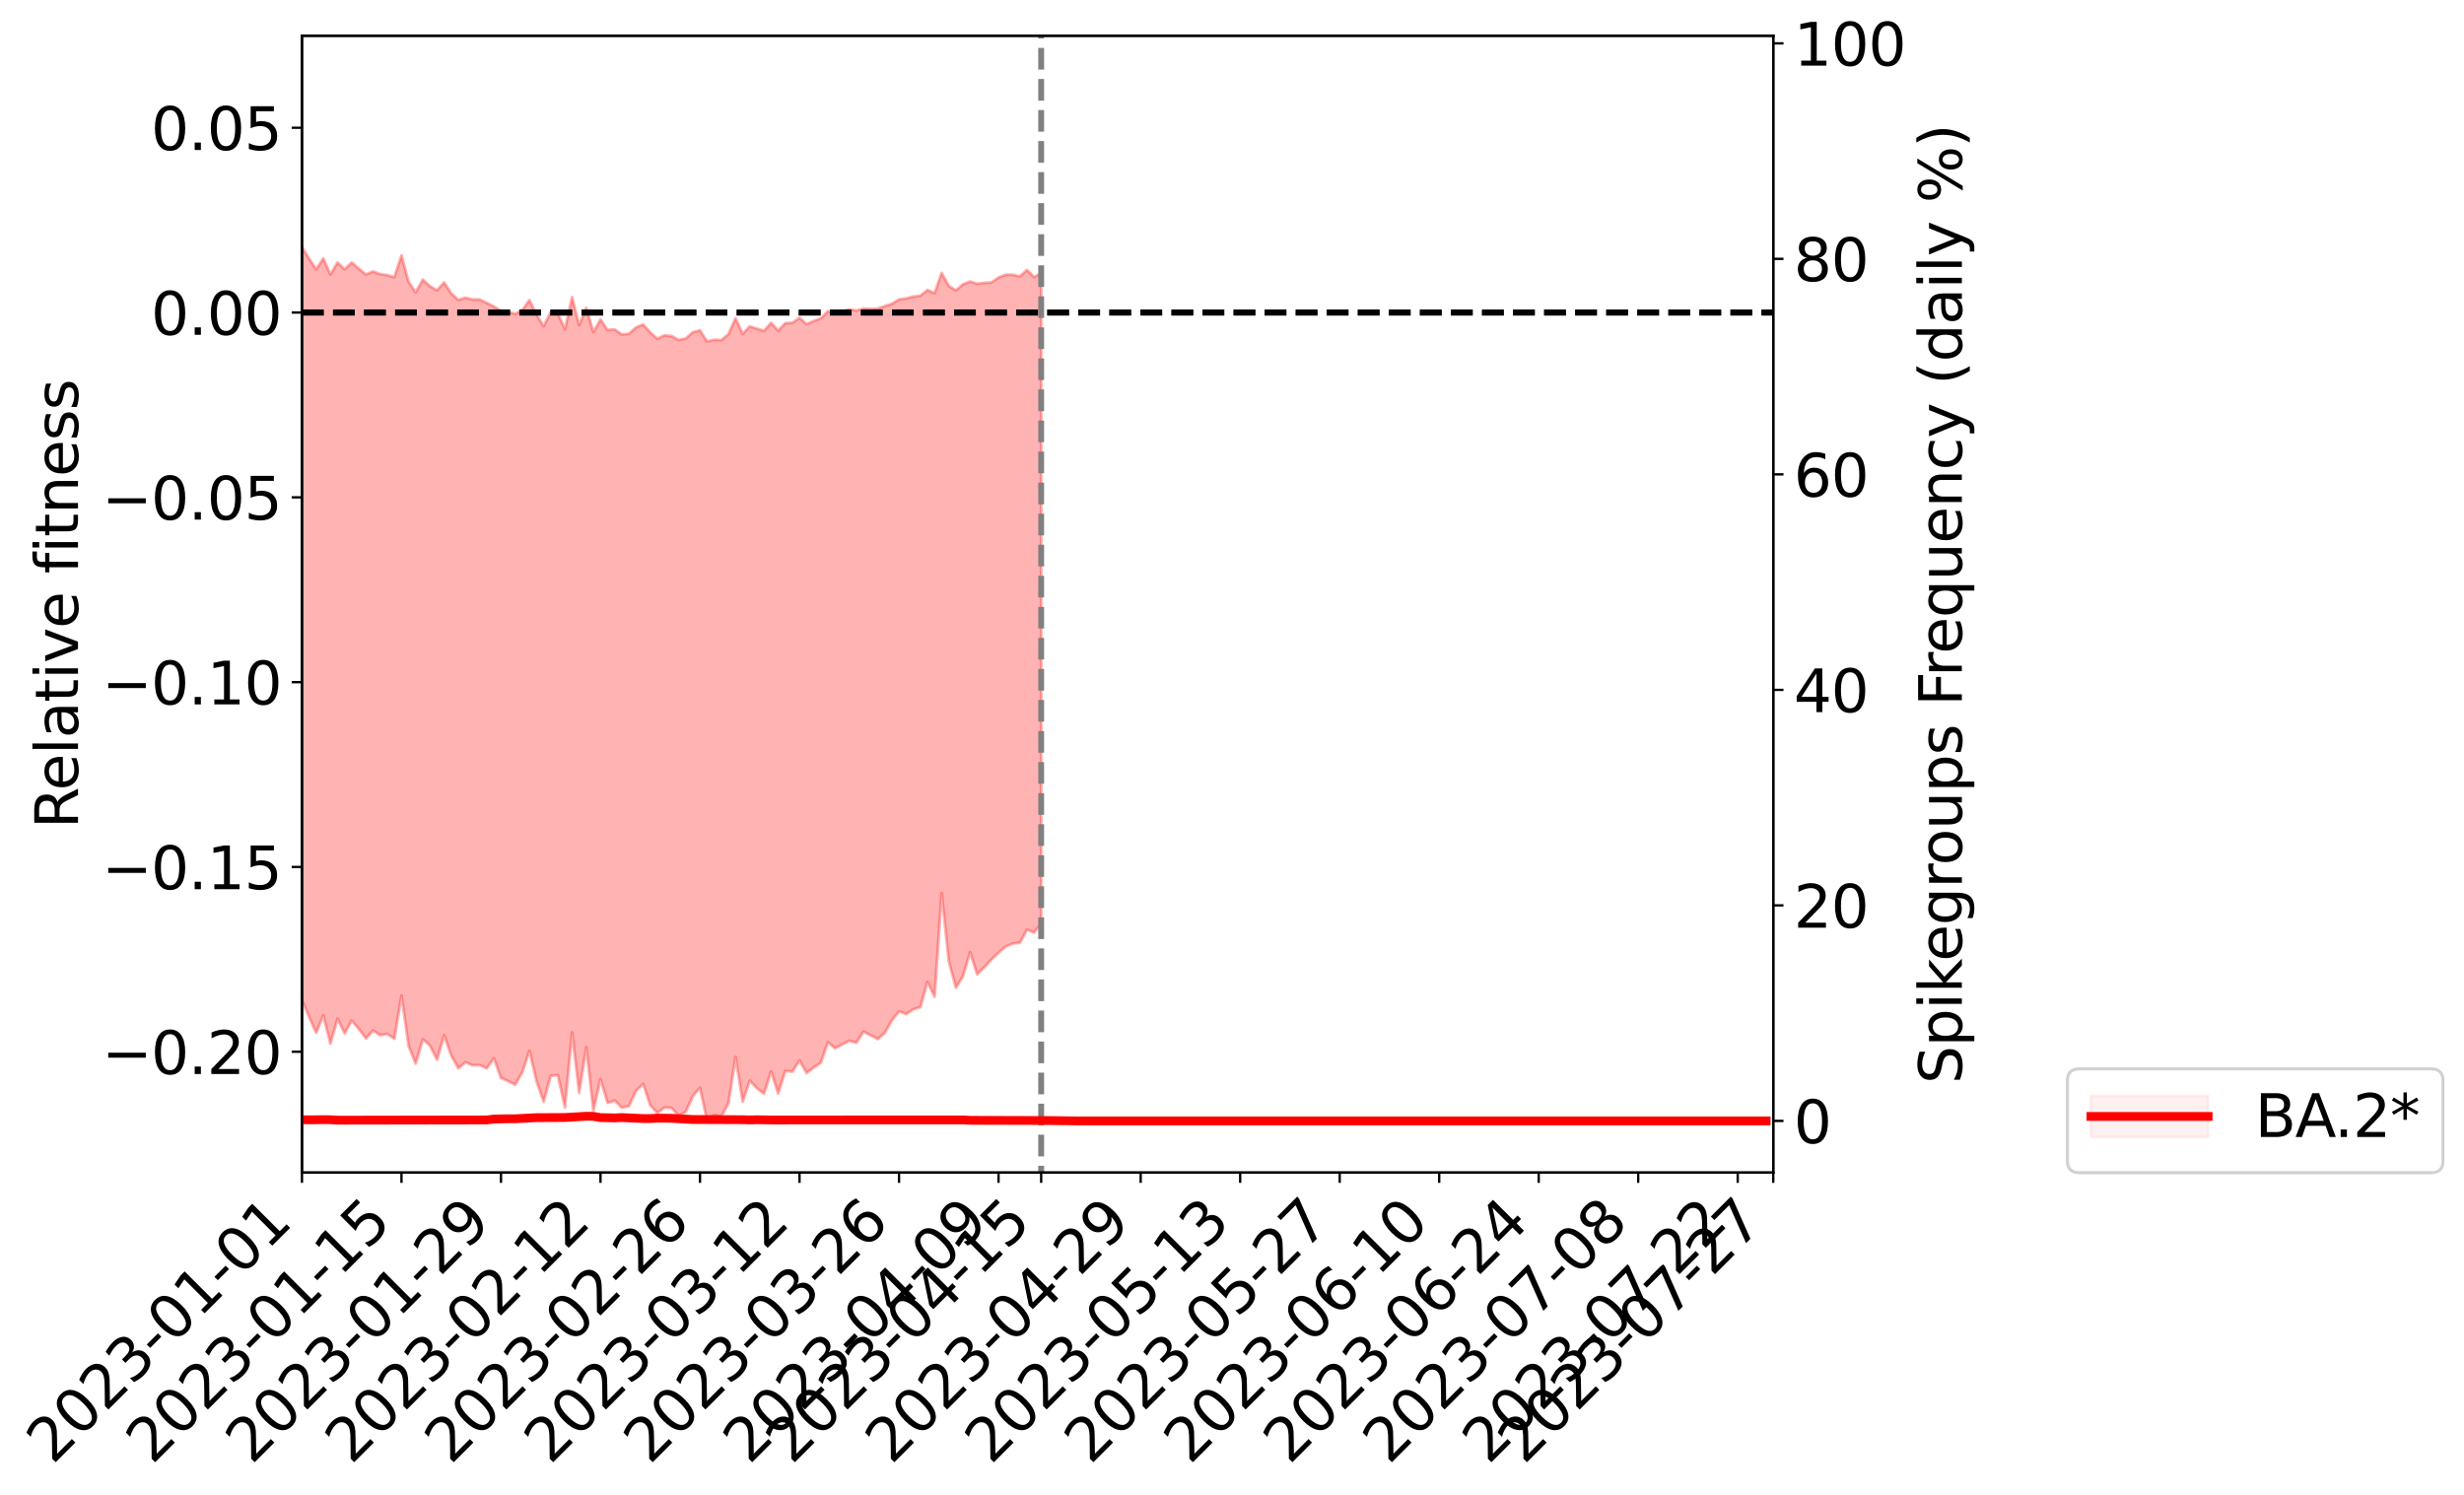 <?xml version="1.0" encoding="utf-8" standalone="no"?>
<!DOCTYPE svg PUBLIC "-//W3C//DTD SVG 1.1//EN"
  "http://www.w3.org/Graphics/SVG/1.1/DTD/svg11.dtd">
<svg xmlns:xlink="http://www.w3.org/1999/xlink" width="841.049pt" height="510.357pt" viewBox="0 0 841.049 510.357" xmlns="http://www.w3.org/2000/svg" version="1.1">
 <defs>
  <style type="text/css">*{stroke-linejoin: round; stroke-linecap: butt}</style>
 </defs>
 <g id="figure_1">
  <g id="patch_1">
   <path d="M 0 510.357 
L 841.049 510.357 
L 841.049 -0 
L 0 -0 
z
" style="fill: #ffffff"/>
  </g>
  <g id="axes_1">
   <g id="patch_2">
    <path d="M 103.075 400.282 
L 605.275 400.282 
L 605.275 12.202 
L 103.075 12.202 
z
" style="fill: #ffffff"/>
   </g>
   <g id="PolyCollection_1">
    <path d="M -1228.847 106.627 
L -1228.847 106.639 
L -1226.421 106.572 
L -1223.995 106.508 
L -1221.569 106.453 
L -1219.143 106.409 
L -1216.716 106.364 
L -1214.29 106.31 
L -1211.864 106.254 
L -1209.438 106.21 
L -1207.012 106.165 
L -1204.586 106.12 
L -1202.16 106.069 
L -1199.734 106.018 
L -1197.308 105.953 
L -1194.882 105.899 
L -1192.456 105.834 
L -1190.03 105.765 
L -1187.603 105.695 
L -1185.177 105.623 
L -1182.751 105.552 
L -1180.325 105.472 
L -1177.899 105.394 
L -1175.473 105.315 
L -1173.047 105.227 
L -1170.621 105.143 
L -1168.195 105.056 
L -1165.769 104.968 
L -1163.343 104.868 
L -1160.916 104.762 
L -1158.49 104.677 
L -1156.064 104.57 
L -1153.638 104.461 
L -1151.212 104.349 
L -1148.786 104.232 
L -1146.36 104.101 
L -1143.934 103.981 
L -1141.508 103.846 
L -1139.082 103.701 
L -1136.656 103.555 
L -1134.23 103.398 
L -1131.803 103.225 
L -1129.377 103.041 
L -1126.951 102.842 
L -1124.525 102.636 
L -1122.099 102.409 
L -1119.673 102.185 
L -1117.247 101.937 
L -1114.821 101.697 
L -1112.395 101.42 
L -1109.969 101.13 
L -1107.543 100.848 
L -1105.116 100.541 
L -1102.69 100.21 
L -1100.264 99.879 
L -1097.838 99.538 
L -1095.412 99.175 
L -1092.986 98.805 
L -1090.56 98.427 
L -1088.134 98.032 
L -1085.708 97.631 
L -1083.282 97.232 
L -1080.856 96.82 
L -1078.43 96.409 
L -1076.003 96 
L -1073.577 95.573 
L -1071.151 95.136 
L -1068.725 94.701 
L -1066.299 94.267 
L -1063.873 93.837 
L -1061.447 93.394 
L -1059.021 92.96 
L -1056.595 92.52 
L -1054.169 92.122 
L -1051.743 91.665 
L -1049.316 91.253 
L -1046.89 90.834 
L -1044.464 90.428 
L -1042.038 90.029 
L -1039.612 89.637 
L -1037.186 89.245 
L -1034.76 88.858 
L -1032.334 88.496 
L -1029.908 88.133 
L -1027.482 87.788 
L -1025.056 87.428 
L -1022.63 87.07 
L -1020.203 86.73 
L -1017.777 86.382 
L -1015.351 86.041 
L -1012.925 85.702 
L -1010.499 85.362 
L -1008.073 85.021 
L -1005.647 84.687 
L -1003.221 84.352 
L -1000.795 84.029 
L -998.369 83.691 
L -995.943 83.325 
L -993.516 82.969 
L -991.09 82.613 
L -988.664 82.252 
L -986.238 81.888 
L -983.812 81.516 
L -981.386 81.162 
L -978.96 80.793 
L -976.534 80.415 
L -974.108 80.037 
L -971.682 79.658 
L -969.256 79.311 
L -966.83 78.912 
L -964.403 78.525 
L -961.977 78.146 
L -959.551 77.758 
L -957.125 77.361 
L -954.699 76.94 
L -952.273 76.511 
L -949.847 76.093 
L -947.421 75.657 
L -944.995 75.22 
L -942.569 74.743 
L -940.143 74.306 
L -937.716 73.774 
L -935.29 73.247 
L -932.864 72.731 
L -930.438 72.186 
L -928.012 71.618 
L -925.586 71.01 
L -923.16 70.43 
L -920.734 69.756 
L -918.308 69.159 
L -915.882 68.464 
L -913.456 67.793 
L -911.03 67.151 
L -908.603 66.5 
L -906.177 65.842 
L -903.751 65.269 
L -901.325 64.526 
L -898.899 63.916 
L -896.473 63.373 
L -894.047 62.759 
L -891.621 62.119 
L -889.195 61.393 
L -886.769 60.727 
L -884.343 60.183 
L -881.916 59.228 
L -879.49 58.474 
L -877.064 57.684 
L -874.638 56.842 
L -872.212 55.852 
L -869.786 54.884 
L -867.36 54.154 
L -864.934 53.245 
L -862.508 51.658 
L -860.082 50.295 
L -857.656 49.257 
L -855.23 47.904 
L -852.803 46.598 
L -850.377 45.568 
L -847.951 43.929 
L -845.525 42.153 
L -843.099 40.886 
L -840.673 40.017 
L -838.247 38.436 
L -835.821 37.649 
L -833.395 36.526 
L -830.969 34.948 
L -828.543 34.52 
L -826.116 34.878 
L -823.69 35.873 
L -821.264 34.279 
L -818.838 36.864 
L -816.412 37.593 
L -813.986 33.866 
L -811.56 34.877 
L -809.134 36.861 
L -806.708 35.977 
L -804.282 35.996 
L -801.856 43.464 
L -799.43 53.874 
L -797.003 59.262 
L -794.577 48.082 
L -792.151 53.883 
L -789.725 61.621 
L -787.299 61.555 
L -784.873 76.869 
L -782.447 74.78 
L -780.021 70.172 
L -777.595 58.541 
L -775.169 69.59 
L -772.743 76.382 
L -770.316 73.629 
L -767.89 75.477 
L -765.464 81.779 
L -763.038 80.956 
L -760.612 75.487 
L -758.186 82.388 
L -755.76 83.86 
L -753.334 81.372 
L -750.908 85.791 
L -748.482 87.351 
L -746.056 86.965 
L -743.63 85.538 
L -741.203 86.979 
L -738.777 85.487 
L -736.351 85.518 
L -733.925 86.911 
L -731.499 85.749 
L -729.073 86.404 
L -726.647 86.43 
L -724.221 85.315 
L -721.795 85.774 
L -719.369 84.235 
L -716.943 84.409 
L -714.516 84.926 
L -712.09 85.035 
L -709.664 84.345 
L -707.238 83.758 
L -704.812 83.899 
L -702.386 83.286 
L -699.96 83.35 
L -697.534 83.487 
L -695.108 82.612 
L -692.682 83.475 
L -690.256 82.995 
L -687.83 83.069 
L -685.403 83.451 
L -682.977 83.062 
L -680.551 83.311 
L -678.125 84.052 
L -675.699 84.933 
L -673.273 84.198 
L -670.847 84.532 
L -668.421 84.541 
L -665.995 87.323 
L -663.569 88.104 
L -661.143 89.719 
L -658.716 88.338 
L -656.29 87.754 
L -653.864 88.805 
L -651.438 90.974 
L -649.012 92.083 
L -646.586 90.466 
L -644.16 93.37 
L -641.734 93.656 
L -639.308 94.294 
L -636.882 94.062 
L -634.456 95.868 
L -632.03 96.384 
L -629.603 97.945 
L -627.177 98.304 
L -624.751 98.841 
L -622.325 98.958 
L -619.899 99.618 
L -617.473 100.33 
L -615.047 100.864 
L -612.621 101.997 
L -610.195 102.705 
L -607.769 103.38 
L -605.343 103.185 
L -602.916 103.345 
L -600.49 104.101 
L -598.064 104.167 
L -595.638 105.246 
L -593.212 105.617 
L -590.786 105.527 
L -588.36 105.725 
L -585.934 106.092 
L -583.508 106.035 
L -581.082 106.377 
L -578.656 106.605 
L -576.23 106.88 
L -573.803 106.947 
L -571.377 107.137 
L -568.951 107.122 
L -566.525 107.439 
L -564.099 107.586 
L -561.673 107.411 
L -559.247 107.398 
L -556.821 107.764 
L -554.395 108.132 
L -551.969 107.933 
L -549.543 108.163 
L -547.116 108.074 
L -544.69 107.302 
L -542.264 107.952 
L -539.838 108.081 
L -537.412 108.415 
L -534.986 108.465 
L -532.56 108.096 
L -530.134 108.3 
L -527.708 108.277 
L -525.282 107.844 
L -522.856 108.626 
L -520.43 108.436 
L -518.003 108.988 
L -515.577 108.889 
L -513.151 108.393 
L -510.725 108.62 
L -508.299 109.362 
L -505.873 108.934 
L -503.447 109.395 
L -501.021 109.256 
L -498.595 109.805 
L -496.169 109.416 
L -493.743 109.411 
L -491.316 112.014 
L -488.89 109.669 
L -486.464 111.662 
L -484.038 111.036 
L -481.612 112.028 
L -479.186 111.963 
L -476.76 112.229 
L -474.334 112.688 
L -471.908 112.683 
L -469.482 113.688 
L -467.056 114.049 
L -464.63 118.249 
L -462.203 114.523 
L -459.777 115.387 
L -457.351 123.453 
L -454.925 118.328 
L -452.499 122.217 
L -450.073 124.083 
L -447.647 122.004 
L -445.221 124.724 
L -442.795 131.01 
L -440.369 130.712 
L -437.943 131.513 
L -435.516 135.094 
L -433.09 137.118 
L -430.664 140.304 
L -428.238 145.018 
L -425.812 151.504 
L -423.386 162.849 
L -420.96 162.734 
L -418.534 170.293 
L -416.108 175.944 
L -413.682 180.191 
L -411.256 187.095 
L -408.83 193.017 
L -406.403 187.817 
L -403.977 196.26 
L -401.551 205.63 
L -399.125 210.912 
L -396.699 214.188 
L -394.273 226.136 
L -391.847 228.756 
L -389.421 232.907 
L -386.995 233.078 
L -384.569 243.339 
L -382.143 241.27 
L -379.716 240.671 
L -377.29 249.712 
L -374.864 256.038 
L -372.438 256.074 
L -370.012 260.952 
L -367.586 263.14 
L -365.16 264.004 
L -362.734 264.539 
L -360.308 267.045 
L -357.882 269.098 
L -355.456 275.684 
L -353.03 272.95 
L -350.603 279.112 
L -348.177 278.754 
L -345.751 279.186 
L -343.325 281.939 
L -340.899 284.262 
L -338.473 282.726 
L -336.047 284.954 
L -333.621 285.275 
L -331.195 288.922 
L -328.769 288.563 
L -326.343 288.632 
L -323.916 290.28 
L -321.49 291.809 
L -319.064 292.132 
L -316.638 291.528 
L -314.212 293.261 
L -311.786 291.463 
L -309.36 292.954 
L -306.934 297.122 
L -304.508 297.57 
L -302.082 296.862 
L -299.656 297.087 
L -297.23 298.258 
L -294.803 296.736 
L -292.377 298.683 
L -289.951 299.674 
L -287.525 300.358 
L -285.099 300.767 
L -282.673 300.508 
L -280.247 302.573 
L -277.821 302.814 
L -275.395 303.533 
L -272.969 304.05 
L -270.543 304.81 
L -268.116 305.205 
L -265.69 304.235 
L -263.264 304.684 
L -260.838 304.684 
L -258.412 302.826 
L -255.986 305.818 
L -253.56 304.03 
L -251.134 305.677 
L -248.708 306.433 
L -246.282 307.695 
L -243.856 306.894 
L -241.43 307.563 
L -239.003 308.695 
L -236.577 305.648 
L -234.151 308.11 
L -231.725 308.193 
L -229.299 309.67 
L -226.873 308.658 
L -224.447 309.874 
L -222.021 310.052 
L -219.595 308.651 
L -217.169 308.386 
L -214.743 308.331 
L -212.316 308.138 
L -209.89 308.465 
L -207.464 308.735 
L -205.038 308.84 
L -202.612 308.648 
L -200.186 309.089 
L -197.76 308.242 
L -195.334 309.194 
L -192.908 310.172 
L -190.482 309.91 
L -188.056 309.655 
L -185.63 307.546 
L -183.203 310.817 
L -180.777 311.075 
L -178.351 311.129 
L -175.925 310.773 
L -173.499 310.631 
L -171.073 310.626 
L -168.647 311.11 
L -166.221 310.917 
L -163.795 311.447 
L -161.369 310.651 
L -158.943 310.298 
L -156.516 312.162 
L -154.09 311.59 
L -151.664 311.356 
L -149.238 312.766 
L -146.812 310.59 
L -144.386 310.327 
L -141.96 312.21 
L -139.534 310.93 
L -137.108 312.972 
L -134.682 312.527 
L -132.256 310.744 
L -129.83 312.179 
L -127.403 313.388 
L -124.977 313.076 
L -122.551 313.961 
L -120.125 313.415 
L -117.699 316.877 
L -115.273 315.891 
L -112.847 316.244 
L -110.421 315.294 
L -107.995 314.657 
L -105.569 316.807 
L -103.143 318.619 
L -100.716 318.133 
L -98.29 317.655 
L -95.864 315.956 
L -93.438 317.157 
L -91.012 317.863 
L -88.586 317.262 
L -86.16 316.369 
L -83.734 319.518 
L -81.308 318.077 
L -78.882 320.643 
L -76.456 321.16 
L -74.03 318.282 
L -71.603 318.642 
L -69.177 317.1 
L -66.751 319.808 
L -64.325 321.853 
L -61.899 325.217 
L -59.473 326.597 
L -57.047 326.812 
L -54.621 330.475 
L -52.195 336.462 
L -49.769 328.93 
L -47.343 326.695 
L -44.916 328.206 
L -42.49 330.646 
L -40.064 331.355 
L -37.638 329.341 
L -35.212 334.545 
L -32.786 336.164 
L -30.36 332.002 
L -27.934 335.869 
L -25.508 334.443 
L -23.082 333.707 
L -20.656 337.363 
L -18.23 337.648 
L -15.803 339.66 
L -13.377 337.582 
L -10.951 334.824 
L -8.525 337.882 
L -6.099 337.505 
L -3.673 340.866 
L -1.247 338.587 
L 1.179 342.668 
L 3.605 339.97 
L 6.031 341.182 
L 8.457 340.45 
L 10.884 342.787 
L 13.31 337.686 
L 15.736 342.25 
L 18.162 343.208 
L 20.588 345.689 
L 23.014 345.477 
L 25.44 347.519 
L 27.866 345.449 
L 30.292 347.341 
L 32.718 351.439 
L 35.144 348.798 
L 37.57 344.991 
L 39.997 347.162 
L 42.423 348.96 
L 44.849 344.633 
L 47.275 342.567 
L 49.701 349.548 
L 52.127 352.814 
L 54.553 343.296 
L 56.979 345.747 
L 59.405 346.287 
L 61.831 345.84 
L 64.257 349.585 
L 66.684 348.037 
L 69.11 344.775 
L 71.536 347.241 
L 73.962 347.709 
L 76.388 342.248 
L 78.814 342.131 
L 81.24 340.621 
L 83.666 350.739 
L 86.092 356.139 
L 88.518 354.326 
L 90.944 345.976 
L 93.37 343.687 
L 95.797 343.979 
L 98.223 342.127 
L 100.649 350.244 
L 103.075 341.437 
L 105.501 347.199 
L 107.927 352.563 
L 110.353 346.591 
L 112.779 356.295 
L 115.205 347.762 
L 117.631 352.726 
L 120.057 348.375 
L 122.484 351.288 
L 124.91 354.472 
L 127.336 351.823 
L 129.762 353.391 
L 132.188 352.956 
L 134.614 354.601 
L 137.04 339.864 
L 139.466 357.044 
L 141.892 363.091 
L 144.318 354.796 
L 146.744 356.892 
L 149.17 361.759 
L 151.597 353.381 
L 154.023 360.317 
L 156.449 364.686 
L 158.875 362.591 
L 161.301 363.672 
L 163.727 363.579 
L 166.153 364.696 
L 168.579 361.245 
L 171.005 367.991 
L 173.431 369.06 
L 175.857 370.287 
L 178.284 366.022 
L 180.71 358.716 
L 183.136 369.132 
L 185.562 376.093 
L 187.988 367.285 
L 190.414 367.005 
L 192.84 378.088 
L 195.266 352.441 
L 197.692 373.073 
L 200.118 357.499 
L 202.544 379.242 
L 204.97 368.351 
L 207.397 376.508 
L 209.823 375.695 
L 212.249 378.159 
L 214.675 377.579 
L 217.101 372.387 
L 219.527 370.021 
L 221.953 377.28 
L 224.379 379.971 
L 226.805 378.083 
L 229.231 378.237 
L 231.657 380.846 
L 234.084 379.53 
L 236.51 374.137 
L 238.936 371.34 
L 241.362 382.642 
L 243.788 380.62 
L 246.214 381.191 
L 248.64 376.642 
L 251.066 360.848 
L 253.492 376.061 
L 255.918 368.923 
L 258.344 371.472 
L 260.77 373.388 
L 263.197 365.768 
L 265.623 373.308 
L 268.049 365.61 
L 270.475 365.829 
L 272.901 362.064 
L 275.327 366.305 
L 277.753 364.446 
L 280.179 362.817 
L 282.605 355.786 
L 285.031 357.857 
L 287.457 356.563 
L 289.884 355.28 
L 292.31 355.969 
L 294.736 352.2 
L 297.162 353.419 
L 299.588 354.706 
L 302.014 352.602 
L 304.44 348.39 
L 306.866 345.249 
L 309.292 346.175 
L 311.718 344.555 
L 314.144 343.823 
L 316.57 335.213 
L 318.997 340.267 
L 321.423 304.915 
L 323.849 328.128 
L 326.275 337.207 
L 328.701 333.265 
L 331.127 325.075 
L 333.553 332.602 
L 335.979 330.217 
L 338.405 327.549 
L 340.831 325.212 
L 343.257 323.182 
L 345.684 322.119 
L 348.11 321.866 
L 350.536 317.363 
L 352.962 318.339 
L 355.388 315.337 
L 355.388 93.291 
L 355.388 93.291 
L 352.962 94.558 
L 350.536 92.152 
L 348.11 94.371 
L 345.684 93.787 
L 343.257 93.764 
L 340.831 94.74 
L 338.405 96.43 
L 335.979 96.537 
L 333.553 96.856 
L 331.127 96.094 
L 328.701 97.046 
L 326.275 99.135 
L 323.849 97.606 
L 321.423 93.161 
L 318.997 100.1 
L 316.57 98.976 
L 314.144 100.942 
L 311.718 101.246 
L 309.292 101.888 
L 306.866 102.206 
L 304.44 103.736 
L 302.014 104.472 
L 299.588 105.355 
L 297.162 105.461 
L 294.736 105.34 
L 292.31 105.985 
L 289.884 105.628 
L 287.457 106.317 
L 285.031 106.977 
L 282.605 106.238 
L 280.179 108.659 
L 277.753 109.566 
L 275.327 110.621 
L 272.901 108.491 
L 270.475 110.193 
L 268.049 110.305 
L 265.623 112.89 
L 263.197 110.193 
L 260.77 112.966 
L 258.344 112.158 
L 255.918 111.411 
L 253.492 113.943 
L 251.066 108.639 
L 248.64 114.048 
L 246.214 116.11 
L 243.788 115.969 
L 241.362 116.561 
L 238.936 112.75 
L 236.51 113.4 
L 234.084 115.53 
L 231.657 116.037 
L 229.231 114.704 
L 226.805 114.473 
L 224.379 115.608 
L 221.953 113.448 
L 219.527 110.762 
L 217.101 111.775 
L 214.675 113.913 
L 212.249 114.195 
L 209.823 112.455 
L 207.397 112.636 
L 204.97 109.041 
L 202.544 113.397 
L 200.118 105.101 
L 197.692 110.991 
L 195.266 101.445 
L 192.84 112.41 
L 190.414 107.073 
L 187.988 106.586 
L 185.562 111.373 
L 183.136 107.4 
L 180.71 102.438 
L 178.284 105.842 
L 175.857 107.17 
L 173.431 106.383 
L 171.005 106.18 
L 168.579 104.62 
L 166.153 103.405 
L 163.727 102.225 
L 161.301 102.23 
L 158.875 101.639 
L 156.449 102.37 
L 154.023 100.157 
L 151.597 96.39 
L 149.17 99.095 
L 146.744 97.687 
L 144.318 95.436 
L 141.892 99.807 
L 139.466 96.195 
L 137.04 87.17 
L 134.614 94.589 
L 132.188 93.89 
L 129.762 93.594 
L 127.336 92.643 
L 124.91 93.718 
L 122.484 91.677 
L 120.057 89.602 
L 117.631 91.939 
L 115.205 89.575 
L 112.779 93.704 
L 110.353 88.2 
L 107.927 91.927 
L 105.501 88.297 
L 103.075 84.337 
L 100.649 89.692 
L 98.223 84.998 
L 95.797 85.738 
L 93.37 85.286 
L 90.944 86.543 
L 88.518 92.032 
L 86.092 92.562 
L 83.666 89.072 
L 81.24 83.554 
L 78.814 84.453 
L 76.388 83.812 
L 73.962 87.175 
L 71.536 87.197 
L 69.11 85.718 
L 66.684 87.459 
L 64.257 89.245 
L 61.831 86.741 
L 59.405 86.583 
L 56.979 86.56 
L 54.553 84.767 
L 52.127 90.798 
L 49.701 89.844 
L 47.275 84.322 
L 44.849 85.296 
L 42.423 89.093 
L 39.997 88.123 
L 37.57 86.507 
L 35.144 88.636 
L 32.718 89.984 
L 30.292 88.825 
L 27.866 87.009 
L 25.44 88.511 
L 23.014 89.296 
L 20.588 87.931 
L 18.162 86.731 
L 15.736 85.843 
L 13.31 82.567 
L 10.884 87.288 
L 8.457 85.525 
L 6.031 86.171 
L 3.605 84.665 
L 1.179 88.283 
L -1.247 85.386 
L -3.673 86.938 
L -6.099 84.799 
L -8.525 85.346 
L -10.951 82.944 
L -13.377 87.596 
L -15.803 88.779 
L -18.23 86.174 
L -20.656 87.36 
L -23.082 84.12 
L -25.508 84.861 
L -27.934 88.435 
L -30.36 84.789 
L -32.786 90.882 
L -35.212 88.755 
L -37.638 85.027 
L -40.064 87.272 
L -42.49 87.739 
L -44.916 86.379 
L -47.343 85.11 
L -49.769 88.627 
L -52.195 96.454 
L -54.621 91.309 
L -57.047 89.44 
L -59.473 90.722 
L -61.899 90.884 
L -64.325 88.2 
L -66.751 87.295 
L -69.177 87.634 
L -71.603 89.053 
L -74.03 89.943 
L -76.456 95.239 
L -78.882 96.207 
L -81.308 94.93 
L -83.734 97.936 
L -86.16 96.666 
L -88.586 98.731 
L -91.012 101.702 
L -93.438 101.731 
L -95.864 102.939 
L -98.29 106.118 
L -100.716 108.706 
L -103.143 111.765 
L -105.569 110.762 
L -107.995 110.058 
L -110.421 112.874 
L -112.847 116.949 
L -115.273 118.307 
L -117.699 120.593 
L -120.125 118.792 
L -122.551 121.195 
L -124.977 122.561 
L -127.403 125.771 
L -129.83 127.05 
L -132.256 127.056 
L -134.682 130.563 
L -137.108 133.951 
L -139.534 134.124 
L -141.96 137.777 
L -144.386 139.019 
L -146.812 140.561 
L -149.238 145.705 
L -151.664 146.599 
L -154.09 148.974 
L -156.516 152.354 
L -158.943 152.85 
L -161.369 156.204 
L -163.795 159.469 
L -166.221 161.51 
L -168.647 164.162 
L -171.073 166.272 
L -173.499 169.124 
L -175.925 172.026 
L -178.351 175.213 
L -180.777 178.075 
L -183.203 180.265 
L -185.63 181.005 
L -188.056 184.733 
L -190.482 187.885 
L -192.908 191.132 
L -195.334 193.303 
L -197.76 194.285 
L -200.186 197.941 
L -202.612 200.209 
L -205.038 202.979 
L -207.464 205.772 
L -209.89 208.03 
L -212.316 210.972 
L -214.743 213.51 
L -217.169 216.079 
L -219.595 218.645 
L -222.021 222.634 
L -224.447 225.097 
L -226.873 226.454 
L -229.299 229.958 
L -231.725 231.388 
L -234.151 233.714 
L -236.577 234.587 
L -239.003 238.967 
L -241.43 240.603 
L -243.856 242.248 
L -246.282 245.251 
L -248.708 246.697 
L -251.134 248.336 
L -253.56 249.076 
L -255.986 252.959 
L -258.412 252.577 
L -260.838 255.949 
L -263.264 258.059 
L -265.69 259.662 
L -268.116 262.415 
L -270.543 262.657 
L -272.969 260.975 
L -275.395 260.027 
L -277.821 258.509 
L -280.247 257.745 
L -282.673 255.12 
L -285.099 255.176 
L -287.525 254.477 
L -289.951 253.422 
L -292.377 251.9 
L -294.803 249.846 
L -297.23 250.602 
L -299.656 249.215 
L -302.082 248.957 
L -304.508 249.125 
L -306.934 248.193 
L -309.36 244.415 
L -311.786 243.01 
L -314.212 244.032 
L -316.638 242.42 
L -319.064 242.419 
L -321.49 241.748 
L -323.916 240.264 
L -326.343 239.138 
L -328.769 238.524 
L -331.195 238.45 
L -333.621 234.862 
L -336.047 234.486 
L -338.473 232.512 
L -340.899 233.3 
L -343.325 231.806 
L -345.751 229.061 
L -348.177 228.666 
L -350.603 228.682 
L -353.03 223.614 
L -355.456 225.849 
L -357.882 220.323 
L -360.308 218.753 
L -362.734 216.79 
L -365.16 216.685 
L -367.586 215.925 
L -370.012 214.012 
L -372.438 210.377 
L -374.864 211.2 
L -377.29 205.506 
L -379.716 199.403 
L -382.143 199.806 
L -384.569 201.178 
L -386.995 193.956 
L -389.421 193.441 
L -391.847 190.823 
L -394.273 188.808 
L -396.699 180.411 
L -399.125 178.728 
L -401.551 174.642 
L -403.977 167.311 
L -406.403 162.137 
L -408.83 166.42 
L -411.256 162.662 
L -413.682 157.934 
L -416.108 154.816 
L -418.534 150.968 
L -420.96 145.863 
L -423.386 146.603 
L -425.812 138.083 
L -428.238 134.278 
L -430.664 130.53 
L -433.09 128.581 
L -435.516 127.232 
L -437.943 124.253 
L -440.369 123.422 
L -442.795 124.54 
L -445.221 119.93 
L -447.647 117.726 
L -450.073 119.517 
L -452.499 118.188 
L -454.925 115.363 
L -457.351 119.299 
L -459.777 113.385 
L -462.203 112.34 
L -464.63 115.695 
L -467.056 112.259 
L -469.482 111.927 
L -471.908 111.198 
L -474.334 111.089 
L -476.76 110.886 
L -479.186 110.709 
L -481.612 110.815 
L -484.038 110.156 
L -486.464 110.511 
L -488.89 108.883 
L -491.316 111.031 
L -493.743 108.773 
L -496.169 108.817 
L -498.595 109.068 
L -501.021 108.661 
L -503.447 108.689 
L -505.873 108.387 
L -508.299 108.71 
L -510.725 108.153 
L -513.151 107.85 
L -515.577 108.25 
L -518.003 108.406 
L -520.43 107.864 
L -522.856 108.007 
L -525.282 107.48 
L -527.708 107.845 
L -530.134 107.838 
L -532.56 107.673 
L -534.986 107.961 
L -537.412 107.844 
L -539.838 107.644 
L -542.264 107.53 
L -544.69 107.013 
L -547.116 107.563 
L -549.543 107.539 
L -551.969 107.359 
L -554.395 107.361 
L -556.821 106.921 
L -559.247 106.91 
L -561.673 106.83 
L -564.099 106.95 
L -566.525 106.546 
L -568.951 106.45 
L -571.377 106.054 
L -573.803 106.138 
L -576.23 105.98 
L -578.656 105.659 
L -581.082 105.567 
L -583.508 104.762 
L -585.934 105.093 
L -588.36 104.513 
L -590.786 104.381 
L -593.212 104.617 
L -595.638 104.043 
L -598.064 102.474 
L -600.49 102.543 
L -602.916 101.669 
L -605.343 101.604 
L -607.769 101.918 
L -610.195 101.148 
L -612.621 100.389 
L -615.047 98.928 
L -617.473 98.353 
L -619.899 97.58 
L -622.325 96.832 
L -624.751 96.783 
L -627.177 96.269 
L -629.603 95.971 
L -632.03 94.088 
L -634.456 93.531 
L -636.882 91.503 
L -639.308 91.925 
L -641.734 91.111 
L -644.16 91.044 
L -646.586 87.819 
L -649.012 89.695 
L -651.438 88.525 
L -653.864 86.077 
L -656.29 84.898 
L -658.716 85.412 
L -661.143 86.964 
L -663.569 85.049 
L -665.995 84.08 
L -668.421 80.785 
L -670.847 80.238 
L -673.273 80.086 
L -675.699 80.835 
L -678.125 79.693 
L -680.551 78.694 
L -682.977 78.28 
L -685.403 78.614 
L -687.83 77.899 
L -690.256 77.821 
L -692.682 78.305 
L -695.108 77.15 
L -697.534 78.06 
L -699.96 77.82 
L -702.386 77.653 
L -704.812 78.247 
L -707.238 77.965 
L -709.664 78.653 
L -712.09 79.419 
L -714.516 79.241 
L -716.943 78.65 
L -719.369 78.21 
L -721.795 80.075 
L -724.221 79.534 
L -726.647 80.832 
L -729.073 80.758 
L -731.499 80.186 
L -733.925 81.222 
L -736.351 79.871 
L -738.777 79.958 
L -741.203 81.502 
L -743.63 80.209 
L -746.056 81.764 
L -748.482 82.084 
L -750.908 80.718 
L -753.334 76.411 
L -755.76 78.963 
L -758.186 77.467 
L -760.612 71.089 
L -763.038 76.281 
L -765.464 77.217 
L -767.89 71.339 
L -770.316 69.428 
L -772.743 72.467 
L -775.169 65.458 
L -777.595 53.731 
L -780.021 66.261 
L -782.447 71.091 
L -784.873 73.339 
L -787.299 57.44 
L -789.725 57.61 
L -792.151 49.564 
L -794.577 43.506 
L -797.003 55.467 
L -799.43 49.912 
L -801.856 39.102 
L -804.282 31.407 
L -806.708 31.558 
L -809.134 32.657 
L -811.56 30.742 
L -813.986 29.842 
L -816.412 33.908 
L -818.838 33.275 
L -821.264 30.398 
L -823.69 32.034 
L -826.116 30.79 
L -828.543 30.228 
L -830.969 30.457 
L -833.395 32.021 
L -835.821 33.043 
L -838.247 33.713 
L -840.673 35.226 
L -843.099 35.961 
L -845.525 37.132 
L -847.951 38.899 
L -850.377 40.439 
L -852.803 41.386 
L -855.23 42.612 
L -857.656 43.943 
L -860.082 44.861 
L -862.508 46.231 
L -864.934 47.857 
L -867.36 48.744 
L -869.786 49.372 
L -872.212 50.341 
L -874.638 51.282 
L -877.064 52.136 
L -879.49 52.932 
L -881.916 53.679 
L -884.343 54.743 
L -886.769 55.214 
L -889.195 55.93 
L -891.621 56.683 
L -894.047 57.339 
L -896.473 57.964 
L -898.899 58.472 
L -901.325 59.049 
L -903.751 59.877 
L -906.177 60.41 
L -908.603 61.093 
L -911.03 61.743 
L -913.456 62.416 
L -915.882 63.104 
L -918.308 63.809 
L -920.734 64.397 
L -923.16 65.093 
L -925.586 65.701 
L -928.012 66.344 
L -930.438 66.93 
L -932.864 67.516 
L -935.29 68.076 
L -937.716 68.656 
L -940.143 69.277 
L -942.569 69.736 
L -944.995 70.318 
L -947.421 70.816 
L -949.847 71.321 
L -952.273 71.796 
L -954.699 72.329 
L -957.125 72.835 
L -959.551 73.317 
L -961.977 73.802 
L -964.403 74.273 
L -966.83 74.765 
L -969.256 75.3 
L -971.682 75.703 
L -974.108 76.192 
L -976.534 76.684 
L -978.96 77.178 
L -981.386 77.656 
L -983.812 78.102 
L -986.238 78.594 
L -988.664 79.074 
L -991.09 79.554 
L -993.516 80.028 
L -995.943 80.509 
L -998.369 81.002 
L -1000.795 81.46 
L -1003.221 81.901 
L -1005.647 82.358 
L -1008.073 82.804 
L -1010.499 83.254 
L -1012.925 83.702 
L -1015.351 84.149 
L -1017.777 84.59 
L -1020.203 85.03 
L -1022.63 85.455 
L -1025.056 85.908 
L -1027.482 86.345 
L -1029.908 86.753 
L -1032.334 87.183 
L -1034.76 87.608 
L -1037.186 88.046 
L -1039.612 88.491 
L -1042.038 88.928 
L -1044.464 89.373 
L -1046.89 89.821 
L -1049.316 90.285 
L -1051.743 90.736 
L -1054.169 91.239 
L -1056.595 91.669 
L -1059.021 92.148 
L -1061.447 92.617 
L -1063.873 93.069 
L -1066.299 93.506 
L -1068.725 93.953 
L -1071.151 94.405 
L -1073.577 94.864 
L -1076.003 95.31 
L -1078.43 95.738 
L -1080.856 96.17 
L -1083.282 96.607 
L -1085.708 97.03 
L -1088.134 97.461 
L -1090.56 97.886 
L -1092.986 98.288 
L -1095.412 98.685 
L -1097.838 99.075 
L -1100.264 99.44 
L -1102.69 99.792 
L -1105.116 100.153 
L -1107.543 100.479 
L -1109.969 100.778 
L -1112.395 101.091 
L -1114.821 101.388 
L -1117.247 101.641 
L -1119.673 101.904 
L -1122.099 102.14 
L -1124.525 102.382 
L -1126.951 102.598 
L -1129.377 102.807 
L -1131.803 102.999 
L -1134.23 103.18 
L -1136.656 103.341 
L -1139.082 103.489 
L -1141.508 103.64 
L -1143.934 103.779 
L -1146.36 103.9 
L -1148.786 104.039 
L -1151.212 104.158 
L -1153.638 104.274 
L -1156.064 104.386 
L -1158.49 104.497 
L -1160.916 104.581 
L -1163.343 104.695 
L -1165.769 104.802 
L -1168.195 104.892 
L -1170.621 104.983 
L -1173.047 105.072 
L -1175.473 105.167 
L -1177.899 105.25 
L -1180.325 105.332 
L -1182.751 105.418 
L -1185.177 105.494 
L -1187.603 105.571 
L -1190.03 105.646 
L -1192.456 105.725 
L -1194.882 105.798 
L -1197.308 105.855 
L -1199.734 105.93 
L -1202.16 105.989 
L -1204.586 106.048 
L -1207.012 106.099 
L -1209.438 106.152 
L -1211.864 106.203 
L -1214.29 106.276 
L -1216.716 106.341 
L -1219.143 106.393 
L -1221.569 106.443 
L -1223.995 106.5 
L -1226.421 106.561 
L -1228.847 106.627 
z
" clip-path="url(#pdd18e04c66)" style="fill: #ff0000; fill-opacity: 0.3; stroke: #ff0000; stroke-opacity: 0.3"/>
   </g>
   <g id="matplotlib.axis_1">
    <g id="xtick_1">
     <g id="line2d_1">
      <defs>
       <path id="m8561f6cc7c" d="M 0 0 
L 0 3.5 
" style="stroke: #000000; stroke-width: 0.8"/>
      </defs>
      <g>
       <use xlink:href="#m8561f6cc7c" x="103.075" y="400.282" style="stroke: #000000; stroke-width: 0.8"/>
      </g>
     </g>
     <g id="text_1">
      <!-- 2023-01-01 -->
      <g transform="translate(17.946 500.216) rotate(-45) scale(0.2 -0.2)">
       <defs>
        <path id="DejaVuSans-32" d="M 1228 531 
L 3431 531 
L 3431 0 
L 469 0 
L 469 531 
Q 828 903 1448 1529 
Q 2069 2156 2228 2338 
Q 2531 2678 2651 2914 
Q 2772 3150 2772 3378 
Q 2772 3750 2511 3984 
Q 2250 4219 1831 4219 
Q 1534 4219 1204 4116 
Q 875 4013 500 3803 
L 500 4441 
Q 881 4594 1212 4672 
Q 1544 4750 1819 4750 
Q 2544 4750 2975 4387 
Q 3406 4025 3406 3419 
Q 3406 3131 3298 2873 
Q 3191 2616 2906 2266 
Q 2828 2175 2409 1742 
Q 1991 1309 1228 531 
z
" transform="scale(0.016)"/>
        <path id="DejaVuSans-30" d="M 2034 4250 
Q 1547 4250 1301 3770 
Q 1056 3291 1056 2328 
Q 1056 1369 1301 889 
Q 1547 409 2034 409 
Q 2525 409 2770 889 
Q 3016 1369 3016 2328 
Q 3016 3291 2770 3770 
Q 2525 4250 2034 4250 
z
M 2034 4750 
Q 2819 4750 3233 4129 
Q 3647 3509 3647 2328 
Q 3647 1150 3233 529 
Q 2819 -91 2034 -91 
Q 1250 -91 836 529 
Q 422 1150 422 2328 
Q 422 3509 836 4129 
Q 1250 4750 2034 4750 
z
" transform="scale(0.016)"/>
        <path id="DejaVuSans-33" d="M 2597 2516 
Q 3050 2419 3304 2112 
Q 3559 1806 3559 1356 
Q 3559 666 3084 287 
Q 2609 -91 1734 -91 
Q 1441 -91 1130 -33 
Q 819 25 488 141 
L 488 750 
Q 750 597 1062 519 
Q 1375 441 1716 441 
Q 2309 441 2620 675 
Q 2931 909 2931 1356 
Q 2931 1769 2642 2001 
Q 2353 2234 1838 2234 
L 1294 2234 
L 1294 2753 
L 1863 2753 
Q 2328 2753 2575 2939 
Q 2822 3125 2822 3475 
Q 2822 3834 2567 4026 
Q 2313 4219 1838 4219 
Q 1578 4219 1281 4162 
Q 984 4106 628 3988 
L 628 4550 
Q 988 4650 1302 4700 
Q 1616 4750 1894 4750 
Q 2613 4750 3031 4423 
Q 3450 4097 3450 3541 
Q 3450 3153 3228 2886 
Q 3006 2619 2597 2516 
z
" transform="scale(0.016)"/>
        <path id="DejaVuSans-2d" d="M 313 2009 
L 1997 2009 
L 1997 1497 
L 313 1497 
L 313 2009 
z
" transform="scale(0.016)"/>
        <path id="DejaVuSans-31" d="M 794 531 
L 1825 531 
L 1825 4091 
L 703 3866 
L 703 4441 
L 1819 4666 
L 2450 4666 
L 2450 531 
L 3481 531 
L 3481 0 
L 794 0 
L 794 531 
z
" transform="scale(0.016)"/>
       </defs>
       <use xlink:href="#DejaVuSans-32"/>
       <use xlink:href="#DejaVuSans-30" x="63.623"/>
       <use xlink:href="#DejaVuSans-32" x="127.246"/>
       <use xlink:href="#DejaVuSans-33" x="190.869"/>
       <use xlink:href="#DejaVuSans-2d" x="254.492"/>
       <use xlink:href="#DejaVuSans-30" x="290.576"/>
       <use xlink:href="#DejaVuSans-31" x="354.199"/>
       <use xlink:href="#DejaVuSans-2d" x="417.822"/>
       <use xlink:href="#DejaVuSans-30" x="453.906"/>
       <use xlink:href="#DejaVuSans-31" x="517.529"/>
      </g>
     </g>
    </g>
    <g id="xtick_2">
     <g id="line2d_2">
      <g>
       <use xlink:href="#m8561f6cc7c" x="137.04" y="400.282" style="stroke: #000000; stroke-width: 0.8"/>
      </g>
     </g>
     <g id="text_2">
      <!-- 2023-01-15 -->
      <g transform="translate(51.911 500.216) rotate(-45) scale(0.2 -0.2)">
       <defs>
        <path id="DejaVuSans-35" d="M 691 4666 
L 3169 4666 
L 3169 4134 
L 1269 4134 
L 1269 2991 
Q 1406 3038 1543 3061 
Q 1681 3084 1819 3084 
Q 2600 3084 3056 2656 
Q 3513 2228 3513 1497 
Q 3513 744 3044 326 
Q 2575 -91 1722 -91 
Q 1428 -91 1123 -41 
Q 819 9 494 109 
L 494 744 
Q 775 591 1075 516 
Q 1375 441 1709 441 
Q 2250 441 2565 725 
Q 2881 1009 2881 1497 
Q 2881 1984 2565 2268 
Q 2250 2553 1709 2553 
Q 1456 2553 1204 2497 
Q 953 2441 691 2322 
L 691 4666 
z
" transform="scale(0.016)"/>
       </defs>
       <use xlink:href="#DejaVuSans-32"/>
       <use xlink:href="#DejaVuSans-30" x="63.623"/>
       <use xlink:href="#DejaVuSans-32" x="127.246"/>
       <use xlink:href="#DejaVuSans-33" x="190.869"/>
       <use xlink:href="#DejaVuSans-2d" x="254.492"/>
       <use xlink:href="#DejaVuSans-30" x="290.576"/>
       <use xlink:href="#DejaVuSans-31" x="354.199"/>
       <use xlink:href="#DejaVuSans-2d" x="417.822"/>
       <use xlink:href="#DejaVuSans-31" x="453.906"/>
       <use xlink:href="#DejaVuSans-35" x="517.529"/>
      </g>
     </g>
    </g>
    <g id="xtick_3">
     <g id="line2d_3">
      <g>
       <use xlink:href="#m8561f6cc7c" x="171.005" y="400.282" style="stroke: #000000; stroke-width: 0.8"/>
      </g>
     </g>
     <g id="text_3">
      <!-- 2023-01-29 -->
      <g transform="translate(85.876 500.216) rotate(-45) scale(0.2 -0.2)">
       <defs>
        <path id="DejaVuSans-39" d="M 703 97 
L 703 672 
Q 941 559 1184 500 
Q 1428 441 1663 441 
Q 2288 441 2617 861 
Q 2947 1281 2994 2138 
Q 2813 1869 2534 1725 
Q 2256 1581 1919 1581 
Q 1219 1581 811 2004 
Q 403 2428 403 3163 
Q 403 3881 828 4315 
Q 1253 4750 1959 4750 
Q 2769 4750 3195 4129 
Q 3622 3509 3622 2328 
Q 3622 1225 3098 567 
Q 2575 -91 1691 -91 
Q 1453 -91 1209 -44 
Q 966 3 703 97 
z
M 1959 2075 
Q 2384 2075 2632 2365 
Q 2881 2656 2881 3163 
Q 2881 3666 2632 3958 
Q 2384 4250 1959 4250 
Q 1534 4250 1286 3958 
Q 1038 3666 1038 3163 
Q 1038 2656 1286 2365 
Q 1534 2075 1959 2075 
z
" transform="scale(0.016)"/>
       </defs>
       <use xlink:href="#DejaVuSans-32"/>
       <use xlink:href="#DejaVuSans-30" x="63.623"/>
       <use xlink:href="#DejaVuSans-32" x="127.246"/>
       <use xlink:href="#DejaVuSans-33" x="190.869"/>
       <use xlink:href="#DejaVuSans-2d" x="254.492"/>
       <use xlink:href="#DejaVuSans-30" x="290.576"/>
       <use xlink:href="#DejaVuSans-31" x="354.199"/>
       <use xlink:href="#DejaVuSans-2d" x="417.822"/>
       <use xlink:href="#DejaVuSans-32" x="453.906"/>
       <use xlink:href="#DejaVuSans-39" x="517.529"/>
      </g>
     </g>
    </g>
    <g id="xtick_4">
     <g id="line2d_4">
      <g>
       <use xlink:href="#m8561f6cc7c" x="204.97" y="400.282" style="stroke: #000000; stroke-width: 0.8"/>
      </g>
     </g>
     <g id="text_4">
      <!-- 2023-02-12 -->
      <g transform="translate(119.841 500.216) rotate(-45) scale(0.2 -0.2)">
       <use xlink:href="#DejaVuSans-32"/>
       <use xlink:href="#DejaVuSans-30" x="63.623"/>
       <use xlink:href="#DejaVuSans-32" x="127.246"/>
       <use xlink:href="#DejaVuSans-33" x="190.869"/>
       <use xlink:href="#DejaVuSans-2d" x="254.492"/>
       <use xlink:href="#DejaVuSans-30" x="290.576"/>
       <use xlink:href="#DejaVuSans-32" x="354.199"/>
       <use xlink:href="#DejaVuSans-2d" x="417.822"/>
       <use xlink:href="#DejaVuSans-31" x="453.906"/>
       <use xlink:href="#DejaVuSans-32" x="517.529"/>
      </g>
     </g>
    </g>
    <g id="xtick_5">
     <g id="line2d_5">
      <g>
       <use xlink:href="#m8561f6cc7c" x="238.936" y="400.282" style="stroke: #000000; stroke-width: 0.8"/>
      </g>
     </g>
     <g id="text_5">
      <!-- 2023-02-26 -->
      <g transform="translate(153.807 500.216) rotate(-45) scale(0.2 -0.2)">
       <defs>
        <path id="DejaVuSans-36" d="M 2113 2584 
Q 1688 2584 1439 2293 
Q 1191 2003 1191 1497 
Q 1191 994 1439 701 
Q 1688 409 2113 409 
Q 2538 409 2786 701 
Q 3034 994 3034 1497 
Q 3034 2003 2786 2293 
Q 2538 2584 2113 2584 
z
M 3366 4563 
L 3366 3988 
Q 3128 4100 2886 4159 
Q 2644 4219 2406 4219 
Q 1781 4219 1451 3797 
Q 1122 3375 1075 2522 
Q 1259 2794 1537 2939 
Q 1816 3084 2150 3084 
Q 2853 3084 3261 2657 
Q 3669 2231 3669 1497 
Q 3669 778 3244 343 
Q 2819 -91 2113 -91 
Q 1303 -91 875 529 
Q 447 1150 447 2328 
Q 447 3434 972 4092 
Q 1497 4750 2381 4750 
Q 2619 4750 2861 4703 
Q 3103 4656 3366 4563 
z
" transform="scale(0.016)"/>
       </defs>
       <use xlink:href="#DejaVuSans-32"/>
       <use xlink:href="#DejaVuSans-30" x="63.623"/>
       <use xlink:href="#DejaVuSans-32" x="127.246"/>
       <use xlink:href="#DejaVuSans-33" x="190.869"/>
       <use xlink:href="#DejaVuSans-2d" x="254.492"/>
       <use xlink:href="#DejaVuSans-30" x="290.576"/>
       <use xlink:href="#DejaVuSans-32" x="354.199"/>
       <use xlink:href="#DejaVuSans-2d" x="417.822"/>
       <use xlink:href="#DejaVuSans-32" x="453.906"/>
       <use xlink:href="#DejaVuSans-36" x="517.529"/>
      </g>
     </g>
    </g>
    <g id="xtick_6">
     <g id="line2d_6">
      <g>
       <use xlink:href="#m8561f6cc7c" x="272.901" y="400.282" style="stroke: #000000; stroke-width: 0.8"/>
      </g>
     </g>
     <g id="text_6">
      <!-- 2023-03-12 -->
      <g transform="translate(187.772 500.216) rotate(-45) scale(0.2 -0.2)">
       <use xlink:href="#DejaVuSans-32"/>
       <use xlink:href="#DejaVuSans-30" x="63.623"/>
       <use xlink:href="#DejaVuSans-32" x="127.246"/>
       <use xlink:href="#DejaVuSans-33" x="190.869"/>
       <use xlink:href="#DejaVuSans-2d" x="254.492"/>
       <use xlink:href="#DejaVuSans-30" x="290.576"/>
       <use xlink:href="#DejaVuSans-33" x="354.199"/>
       <use xlink:href="#DejaVuSans-2d" x="417.822"/>
       <use xlink:href="#DejaVuSans-31" x="453.906"/>
       <use xlink:href="#DejaVuSans-32" x="517.529"/>
      </g>
     </g>
    </g>
    <g id="xtick_7">
     <g id="line2d_7">
      <g>
       <use xlink:href="#m8561f6cc7c" x="306.866" y="400.282" style="stroke: #000000; stroke-width: 0.8"/>
      </g>
     </g>
     <g id="text_7">
      <!-- 2023-03-26 -->
      <g transform="translate(221.737 500.216) rotate(-45) scale(0.2 -0.2)">
       <use xlink:href="#DejaVuSans-32"/>
       <use xlink:href="#DejaVuSans-30" x="63.623"/>
       <use xlink:href="#DejaVuSans-32" x="127.246"/>
       <use xlink:href="#DejaVuSans-33" x="190.869"/>
       <use xlink:href="#DejaVuSans-2d" x="254.492"/>
       <use xlink:href="#DejaVuSans-30" x="290.576"/>
       <use xlink:href="#DejaVuSans-33" x="354.199"/>
       <use xlink:href="#DejaVuSans-2d" x="417.822"/>
       <use xlink:href="#DejaVuSans-32" x="453.906"/>
       <use xlink:href="#DejaVuSans-36" x="517.529"/>
      </g>
     </g>
    </g>
    <g id="xtick_8">
     <g id="line2d_8">
      <g>
       <use xlink:href="#m8561f6cc7c" x="340.831" y="400.282" style="stroke: #000000; stroke-width: 0.8"/>
      </g>
     </g>
     <g id="text_8">
      <!-- 2023-04-09 -->
      <g transform="translate(255.702 500.216) rotate(-45) scale(0.2 -0.2)">
       <defs>
        <path id="DejaVuSans-34" d="M 2419 4116 
L 825 1625 
L 2419 1625 
L 2419 4116 
z
M 2253 4666 
L 3047 4666 
L 3047 1625 
L 3713 1625 
L 3713 1100 
L 3047 1100 
L 3047 0 
L 2419 0 
L 2419 1100 
L 313 1100 
L 313 1709 
L 2253 4666 
z
" transform="scale(0.016)"/>
       </defs>
       <use xlink:href="#DejaVuSans-32"/>
       <use xlink:href="#DejaVuSans-30" x="63.623"/>
       <use xlink:href="#DejaVuSans-32" x="127.246"/>
       <use xlink:href="#DejaVuSans-33" x="190.869"/>
       <use xlink:href="#DejaVuSans-2d" x="254.492"/>
       <use xlink:href="#DejaVuSans-30" x="290.576"/>
       <use xlink:href="#DejaVuSans-34" x="354.199"/>
       <use xlink:href="#DejaVuSans-2d" x="417.822"/>
       <use xlink:href="#DejaVuSans-30" x="453.906"/>
       <use xlink:href="#DejaVuSans-39" x="517.529"/>
      </g>
     </g>
    </g>
    <g id="xtick_9">
     <g id="line2d_9">
      <g>
       <use xlink:href="#m8561f6cc7c" x="355.388" y="400.282" style="stroke: #000000; stroke-width: 0.8"/>
      </g>
     </g>
     <g id="text_9">
      <!-- 2023-04-15 -->
      <g transform="translate(270.259 500.216) rotate(-45) scale(0.2 -0.2)">
       <use xlink:href="#DejaVuSans-32"/>
       <use xlink:href="#DejaVuSans-30" x="63.623"/>
       <use xlink:href="#DejaVuSans-32" x="127.246"/>
       <use xlink:href="#DejaVuSans-33" x="190.869"/>
       <use xlink:href="#DejaVuSans-2d" x="254.492"/>
       <use xlink:href="#DejaVuSans-30" x="290.576"/>
       <use xlink:href="#DejaVuSans-34" x="354.199"/>
       <use xlink:href="#DejaVuSans-2d" x="417.822"/>
       <use xlink:href="#DejaVuSans-31" x="453.906"/>
       <use xlink:href="#DejaVuSans-35" x="517.529"/>
      </g>
     </g>
    </g>
    <g id="xtick_10">
     <g id="line2d_10">
      <g>
       <use xlink:href="#m8561f6cc7c" x="389.353" y="400.282" style="stroke: #000000; stroke-width: 0.8"/>
      </g>
     </g>
     <g id="text_10">
      <!-- 2023-04-29 -->
      <g transform="translate(304.224 500.216) rotate(-45) scale(0.2 -0.2)">
       <use xlink:href="#DejaVuSans-32"/>
       <use xlink:href="#DejaVuSans-30" x="63.623"/>
       <use xlink:href="#DejaVuSans-32" x="127.246"/>
       <use xlink:href="#DejaVuSans-33" x="190.869"/>
       <use xlink:href="#DejaVuSans-2d" x="254.492"/>
       <use xlink:href="#DejaVuSans-30" x="290.576"/>
       <use xlink:href="#DejaVuSans-34" x="354.199"/>
       <use xlink:href="#DejaVuSans-2d" x="417.822"/>
       <use xlink:href="#DejaVuSans-32" x="453.906"/>
       <use xlink:href="#DejaVuSans-39" x="517.529"/>
      </g>
     </g>
    </g>
    <g id="xtick_11">
     <g id="line2d_11">
      <g>
       <use xlink:href="#m8561f6cc7c" x="423.318" y="400.282" style="stroke: #000000; stroke-width: 0.8"/>
      </g>
     </g>
     <g id="text_11">
      <!-- 2023-05-13 -->
      <g transform="translate(338.189 500.216) rotate(-45) scale(0.2 -0.2)">
       <use xlink:href="#DejaVuSans-32"/>
       <use xlink:href="#DejaVuSans-30" x="63.623"/>
       <use xlink:href="#DejaVuSans-32" x="127.246"/>
       <use xlink:href="#DejaVuSans-33" x="190.869"/>
       <use xlink:href="#DejaVuSans-2d" x="254.492"/>
       <use xlink:href="#DejaVuSans-30" x="290.576"/>
       <use xlink:href="#DejaVuSans-35" x="354.199"/>
       <use xlink:href="#DejaVuSans-2d" x="417.822"/>
       <use xlink:href="#DejaVuSans-31" x="453.906"/>
       <use xlink:href="#DejaVuSans-33" x="517.529"/>
      </g>
     </g>
    </g>
    <g id="xtick_12">
     <g id="line2d_12">
      <g>
       <use xlink:href="#m8561f6cc7c" x="457.284" y="400.282" style="stroke: #000000; stroke-width: 0.8"/>
      </g>
     </g>
     <g id="text_12">
      <!-- 2023-05-27 -->
      <g transform="translate(372.155 500.216) rotate(-45) scale(0.2 -0.2)">
       <defs>
        <path id="DejaVuSans-37" d="M 525 4666 
L 3525 4666 
L 3525 4397 
L 1831 0 
L 1172 0 
L 2766 4134 
L 525 4134 
L 525 4666 
z
" transform="scale(0.016)"/>
       </defs>
       <use xlink:href="#DejaVuSans-32"/>
       <use xlink:href="#DejaVuSans-30" x="63.623"/>
       <use xlink:href="#DejaVuSans-32" x="127.246"/>
       <use xlink:href="#DejaVuSans-33" x="190.869"/>
       <use xlink:href="#DejaVuSans-2d" x="254.492"/>
       <use xlink:href="#DejaVuSans-30" x="290.576"/>
       <use xlink:href="#DejaVuSans-35" x="354.199"/>
       <use xlink:href="#DejaVuSans-2d" x="417.822"/>
       <use xlink:href="#DejaVuSans-32" x="453.906"/>
       <use xlink:href="#DejaVuSans-37" x="517.529"/>
      </g>
     </g>
    </g>
    <g id="xtick_13">
     <g id="line2d_13">
      <g>
       <use xlink:href="#m8561f6cc7c" x="491.249" y="400.282" style="stroke: #000000; stroke-width: 0.8"/>
      </g>
     </g>
     <g id="text_13">
      <!-- 2023-06-10 -->
      <g transform="translate(406.12 500.216) rotate(-45) scale(0.2 -0.2)">
       <use xlink:href="#DejaVuSans-32"/>
       <use xlink:href="#DejaVuSans-30" x="63.623"/>
       <use xlink:href="#DejaVuSans-32" x="127.246"/>
       <use xlink:href="#DejaVuSans-33" x="190.869"/>
       <use xlink:href="#DejaVuSans-2d" x="254.492"/>
       <use xlink:href="#DejaVuSans-30" x="290.576"/>
       <use xlink:href="#DejaVuSans-36" x="354.199"/>
       <use xlink:href="#DejaVuSans-2d" x="417.822"/>
       <use xlink:href="#DejaVuSans-31" x="453.906"/>
       <use xlink:href="#DejaVuSans-30" x="517.529"/>
      </g>
     </g>
    </g>
    <g id="xtick_14">
     <g id="line2d_14">
      <g>
       <use xlink:href="#m8561f6cc7c" x="525.214" y="400.282" style="stroke: #000000; stroke-width: 0.8"/>
      </g>
     </g>
     <g id="text_14">
      <!-- 2023-06-24 -->
      <g transform="translate(440.085 500.216) rotate(-45) scale(0.2 -0.2)">
       <use xlink:href="#DejaVuSans-32"/>
       <use xlink:href="#DejaVuSans-30" x="63.623"/>
       <use xlink:href="#DejaVuSans-32" x="127.246"/>
       <use xlink:href="#DejaVuSans-33" x="190.869"/>
       <use xlink:href="#DejaVuSans-2d" x="254.492"/>
       <use xlink:href="#DejaVuSans-30" x="290.576"/>
       <use xlink:href="#DejaVuSans-36" x="354.199"/>
       <use xlink:href="#DejaVuSans-2d" x="417.822"/>
       <use xlink:href="#DejaVuSans-32" x="453.906"/>
       <use xlink:href="#DejaVuSans-34" x="517.529"/>
      </g>
     </g>
    </g>
    <g id="xtick_15">
     <g id="line2d_15">
      <g>
       <use xlink:href="#m8561f6cc7c" x="559.179" y="400.282" style="stroke: #000000; stroke-width: 0.8"/>
      </g>
     </g>
     <g id="text_15">
      <!-- 2023-07-08 -->
      <g transform="translate(474.05 500.216) rotate(-45) scale(0.2 -0.2)">
       <defs>
        <path id="DejaVuSans-38" d="M 2034 2216 
Q 1584 2216 1326 1975 
Q 1069 1734 1069 1313 
Q 1069 891 1326 650 
Q 1584 409 2034 409 
Q 2484 409 2743 651 
Q 3003 894 3003 1313 
Q 3003 1734 2745 1975 
Q 2488 2216 2034 2216 
z
M 1403 2484 
Q 997 2584 770 2862 
Q 544 3141 544 3541 
Q 544 4100 942 4425 
Q 1341 4750 2034 4750 
Q 2731 4750 3128 4425 
Q 3525 4100 3525 3541 
Q 3525 3141 3298 2862 
Q 3072 2584 2669 2484 
Q 3125 2378 3379 2068 
Q 3634 1759 3634 1313 
Q 3634 634 3220 271 
Q 2806 -91 2034 -91 
Q 1263 -91 848 271 
Q 434 634 434 1313 
Q 434 1759 690 2068 
Q 947 2378 1403 2484 
z
M 1172 3481 
Q 1172 3119 1398 2916 
Q 1625 2713 2034 2713 
Q 2441 2713 2670 2916 
Q 2900 3119 2900 3481 
Q 2900 3844 2670 4047 
Q 2441 4250 2034 4250 
Q 1625 4250 1398 4047 
Q 1172 3844 1172 3481 
z
" transform="scale(0.016)"/>
       </defs>
       <use xlink:href="#DejaVuSans-32"/>
       <use xlink:href="#DejaVuSans-30" x="63.623"/>
       <use xlink:href="#DejaVuSans-32" x="127.246"/>
       <use xlink:href="#DejaVuSans-33" x="190.869"/>
       <use xlink:href="#DejaVuSans-2d" x="254.492"/>
       <use xlink:href="#DejaVuSans-30" x="290.576"/>
       <use xlink:href="#DejaVuSans-37" x="354.199"/>
       <use xlink:href="#DejaVuSans-2d" x="417.822"/>
       <use xlink:href="#DejaVuSans-30" x="453.906"/>
       <use xlink:href="#DejaVuSans-38" x="517.529"/>
      </g>
     </g>
    </g>
    <g id="xtick_16">
     <g id="line2d_16">
      <g>
       <use xlink:href="#m8561f6cc7c" x="593.144" y="400.282" style="stroke: #000000; stroke-width: 0.8"/>
      </g>
     </g>
     <g id="text_16">
      <!-- 2023-07-22 -->
      <g transform="translate(508.015 500.216) rotate(-45) scale(0.2 -0.2)">
       <use xlink:href="#DejaVuSans-32"/>
       <use xlink:href="#DejaVuSans-30" x="63.623"/>
       <use xlink:href="#DejaVuSans-32" x="127.246"/>
       <use xlink:href="#DejaVuSans-33" x="190.869"/>
       <use xlink:href="#DejaVuSans-2d" x="254.492"/>
       <use xlink:href="#DejaVuSans-30" x="290.576"/>
       <use xlink:href="#DejaVuSans-37" x="354.199"/>
       <use xlink:href="#DejaVuSans-2d" x="417.822"/>
       <use xlink:href="#DejaVuSans-32" x="453.906"/>
       <use xlink:href="#DejaVuSans-32" x="517.529"/>
      </g>
     </g>
    </g>
    <g id="xtick_17">
     <g id="line2d_17">
      <g>
       <use xlink:href="#m8561f6cc7c" x="605.275" y="400.282" style="stroke: #000000; stroke-width: 0.8"/>
      </g>
     </g>
     <g id="text_17">
      <!-- 2023-07-27 -->
      <g transform="translate(520.146 500.216) rotate(-45) scale(0.2 -0.2)">
       <use xlink:href="#DejaVuSans-32"/>
       <use xlink:href="#DejaVuSans-30" x="63.623"/>
       <use xlink:href="#DejaVuSans-32" x="127.246"/>
       <use xlink:href="#DejaVuSans-33" x="190.869"/>
       <use xlink:href="#DejaVuSans-2d" x="254.492"/>
       <use xlink:href="#DejaVuSans-30" x="290.576"/>
       <use xlink:href="#DejaVuSans-37" x="354.199"/>
       <use xlink:href="#DejaVuSans-2d" x="417.822"/>
       <use xlink:href="#DejaVuSans-32" x="453.906"/>
       <use xlink:href="#DejaVuSans-37" x="517.529"/>
      </g>
     </g>
    </g>
   </g>
   <g id="matplotlib.axis_2">
    <g id="ytick_1">
     <g id="line2d_18">
      <defs>
       <path id="me52572d262" d="M 0 0 
L -3.5 0 
" style="stroke: #000000; stroke-width: 0.8"/>
      </defs>
      <g>
       <use xlink:href="#me52572d262" x="103.075" y="359.032" style="stroke: #000000; stroke-width: 0.8"/>
      </g>
     </g>
     <g id="text_18">
      <!-- −0.20 -->
      <g transform="translate(34.784 366.631) scale(0.2 -0.2)">
       <defs>
        <path id="DejaVuSans-2212" d="M 678 2272 
L 4684 2272 
L 4684 1741 
L 678 1741 
L 678 2272 
z
" transform="scale(0.016)"/>
        <path id="DejaVuSans-2e" d="M 684 794 
L 1344 794 
L 1344 0 
L 684 0 
L 684 794 
z
" transform="scale(0.016)"/>
       </defs>
       <use xlink:href="#DejaVuSans-2212"/>
       <use xlink:href="#DejaVuSans-30" x="83.789"/>
       <use xlink:href="#DejaVuSans-2e" x="147.412"/>
       <use xlink:href="#DejaVuSans-32" x="179.199"/>
       <use xlink:href="#DejaVuSans-30" x="242.822"/>
      </g>
     </g>
    </g>
    <g id="ytick_2">
     <g id="line2d_19">
      <g>
       <use xlink:href="#me52572d262" x="103.075" y="295.947" style="stroke: #000000; stroke-width: 0.8"/>
      </g>
     </g>
     <g id="text_19">
      <!-- −0.15 -->
      <g transform="translate(34.784 303.546) scale(0.2 -0.2)">
       <use xlink:href="#DejaVuSans-2212"/>
       <use xlink:href="#DejaVuSans-30" x="83.789"/>
       <use xlink:href="#DejaVuSans-2e" x="147.412"/>
       <use xlink:href="#DejaVuSans-31" x="179.199"/>
       <use xlink:href="#DejaVuSans-35" x="242.822"/>
      </g>
     </g>
    </g>
    <g id="ytick_3">
     <g id="line2d_20">
      <g>
       <use xlink:href="#me52572d262" x="103.075" y="232.863" style="stroke: #000000; stroke-width: 0.8"/>
      </g>
     </g>
     <g id="text_20">
      <!-- −0.10 -->
      <g transform="translate(34.784 240.461) scale(0.2 -0.2)">
       <use xlink:href="#DejaVuSans-2212"/>
       <use xlink:href="#DejaVuSans-30" x="83.789"/>
       <use xlink:href="#DejaVuSans-2e" x="147.412"/>
       <use xlink:href="#DejaVuSans-31" x="179.199"/>
       <use xlink:href="#DejaVuSans-30" x="242.822"/>
      </g>
     </g>
    </g>
    <g id="ytick_4">
     <g id="line2d_21">
      <g>
       <use xlink:href="#me52572d262" x="103.075" y="169.778" style="stroke: #000000; stroke-width: 0.8"/>
      </g>
     </g>
     <g id="text_21">
      <!-- −0.05 -->
      <g transform="translate(34.784 177.376) scale(0.2 -0.2)">
       <use xlink:href="#DejaVuSans-2212"/>
       <use xlink:href="#DejaVuSans-30" x="83.789"/>
       <use xlink:href="#DejaVuSans-2e" x="147.412"/>
       <use xlink:href="#DejaVuSans-30" x="179.199"/>
       <use xlink:href="#DejaVuSans-35" x="242.822"/>
      </g>
     </g>
    </g>
    <g id="ytick_5">
     <g id="line2d_22">
      <g>
       <use xlink:href="#me52572d262" x="103.075" y="106.693" style="stroke: #000000; stroke-width: 0.8"/>
      </g>
     </g>
     <g id="text_22">
      <!-- 0.00 -->
      <g transform="translate(51.544 114.291) scale(0.2 -0.2)">
       <use xlink:href="#DejaVuSans-30"/>
       <use xlink:href="#DejaVuSans-2e" x="63.623"/>
       <use xlink:href="#DejaVuSans-30" x="95.41"/>
       <use xlink:href="#DejaVuSans-30" x="159.033"/>
      </g>
     </g>
    </g>
    <g id="ytick_6">
     <g id="line2d_23">
      <g>
       <use xlink:href="#me52572d262" x="103.075" y="43.608" style="stroke: #000000; stroke-width: 0.8"/>
      </g>
     </g>
     <g id="text_23">
      <!-- 0.05 -->
      <g transform="translate(51.544 51.207) scale(0.2 -0.2)">
       <use xlink:href="#DejaVuSans-30"/>
       <use xlink:href="#DejaVuSans-2e" x="63.623"/>
       <use xlink:href="#DejaVuSans-30" x="95.41"/>
       <use xlink:href="#DejaVuSans-35" x="159.033"/>
      </g>
     </g>
    </g>
    <g id="text_24">
     <!-- Relative fitness -->
     <g transform="translate(26.625 282.876) rotate(-90) scale(0.2 -0.2)">
      <defs>
       <path id="DejaVuSans-52" d="M 2841 2188 
Q 3044 2119 3236 1894 
Q 3428 1669 3622 1275 
L 4263 0 
L 3584 0 
L 2988 1197 
Q 2756 1666 2539 1819 
Q 2322 1972 1947 1972 
L 1259 1972 
L 1259 0 
L 628 0 
L 628 4666 
L 2053 4666 
Q 2853 4666 3247 4331 
Q 3641 3997 3641 3322 
Q 3641 2881 3436 2590 
Q 3231 2300 2841 2188 
z
M 1259 4147 
L 1259 2491 
L 2053 2491 
Q 2509 2491 2742 2702 
Q 2975 2913 2975 3322 
Q 2975 3731 2742 3939 
Q 2509 4147 2053 4147 
L 1259 4147 
z
" transform="scale(0.016)"/>
       <path id="DejaVuSans-65" d="M 3597 1894 
L 3597 1613 
L 953 1613 
Q 991 1019 1311 708 
Q 1631 397 2203 397 
Q 2534 397 2845 478 
Q 3156 559 3463 722 
L 3463 178 
Q 3153 47 2828 -22 
Q 2503 -91 2169 -91 
Q 1331 -91 842 396 
Q 353 884 353 1716 
Q 353 2575 817 3079 
Q 1281 3584 2069 3584 
Q 2775 3584 3186 3129 
Q 3597 2675 3597 1894 
z
M 3022 2063 
Q 3016 2534 2758 2815 
Q 2500 3097 2075 3097 
Q 1594 3097 1305 2825 
Q 1016 2553 972 2059 
L 3022 2063 
z
" transform="scale(0.016)"/>
       <path id="DejaVuSans-6c" d="M 603 4863 
L 1178 4863 
L 1178 0 
L 603 0 
L 603 4863 
z
" transform="scale(0.016)"/>
       <path id="DejaVuSans-61" d="M 2194 1759 
Q 1497 1759 1228 1600 
Q 959 1441 959 1056 
Q 959 750 1161 570 
Q 1363 391 1709 391 
Q 2188 391 2477 730 
Q 2766 1069 2766 1631 
L 2766 1759 
L 2194 1759 
z
M 3341 1997 
L 3341 0 
L 2766 0 
L 2766 531 
Q 2569 213 2275 61 
Q 1981 -91 1556 -91 
Q 1019 -91 701 211 
Q 384 513 384 1019 
Q 384 1609 779 1909 
Q 1175 2209 1959 2209 
L 2766 2209 
L 2766 2266 
Q 2766 2663 2505 2880 
Q 2244 3097 1772 3097 
Q 1472 3097 1187 3025 
Q 903 2953 641 2809 
L 641 3341 
Q 956 3463 1253 3523 
Q 1550 3584 1831 3584 
Q 2591 3584 2966 3190 
Q 3341 2797 3341 1997 
z
" transform="scale(0.016)"/>
       <path id="DejaVuSans-74" d="M 1172 4494 
L 1172 3500 
L 2356 3500 
L 2356 3053 
L 1172 3053 
L 1172 1153 
Q 1172 725 1289 603 
Q 1406 481 1766 481 
L 2356 481 
L 2356 0 
L 1766 0 
Q 1100 0 847 248 
Q 594 497 594 1153 
L 594 3053 
L 172 3053 
L 172 3500 
L 594 3500 
L 594 4494 
L 1172 4494 
z
" transform="scale(0.016)"/>
       <path id="DejaVuSans-69" d="M 603 3500 
L 1178 3500 
L 1178 0 
L 603 0 
L 603 3500 
z
M 603 4863 
L 1178 4863 
L 1178 4134 
L 603 4134 
L 603 4863 
z
" transform="scale(0.016)"/>
       <path id="DejaVuSans-76" d="M 191 3500 
L 800 3500 
L 1894 563 
L 2988 3500 
L 3597 3500 
L 2284 0 
L 1503 0 
L 191 3500 
z
" transform="scale(0.016)"/>
       <path id="DejaVuSans-20" transform="scale(0.016)"/>
       <path id="DejaVuSans-66" d="M 2375 4863 
L 2375 4384 
L 1825 4384 
Q 1516 4384 1395 4259 
Q 1275 4134 1275 3809 
L 1275 3500 
L 2222 3500 
L 2222 3053 
L 1275 3053 
L 1275 0 
L 697 0 
L 697 3053 
L 147 3053 
L 147 3500 
L 697 3500 
L 697 3744 
Q 697 4328 969 4595 
Q 1241 4863 1831 4863 
L 2375 4863 
z
" transform="scale(0.016)"/>
       <path id="DejaVuSans-6e" d="M 3513 2113 
L 3513 0 
L 2938 0 
L 2938 2094 
Q 2938 2591 2744 2837 
Q 2550 3084 2163 3084 
Q 1697 3084 1428 2787 
Q 1159 2491 1159 1978 
L 1159 0 
L 581 0 
L 581 3500 
L 1159 3500 
L 1159 2956 
Q 1366 3272 1645 3428 
Q 1925 3584 2291 3584 
Q 2894 3584 3203 3211 
Q 3513 2838 3513 2113 
z
" transform="scale(0.016)"/>
       <path id="DejaVuSans-73" d="M 2834 3397 
L 2834 2853 
Q 2591 2978 2328 3040 
Q 2066 3103 1784 3103 
Q 1356 3103 1142 2972 
Q 928 2841 928 2578 
Q 928 2378 1081 2264 
Q 1234 2150 1697 2047 
L 1894 2003 
Q 2506 1872 2764 1633 
Q 3022 1394 3022 966 
Q 3022 478 2636 193 
Q 2250 -91 1575 -91 
Q 1294 -91 989 -36 
Q 684 19 347 128 
L 347 722 
Q 666 556 975 473 
Q 1284 391 1588 391 
Q 1994 391 2212 530 
Q 2431 669 2431 922 
Q 2431 1156 2273 1281 
Q 2116 1406 1581 1522 
L 1381 1569 
Q 847 1681 609 1914 
Q 372 2147 372 2553 
Q 372 3047 722 3315 
Q 1072 3584 1716 3584 
Q 2034 3584 2315 3537 
Q 2597 3491 2834 3397 
z
" transform="scale(0.016)"/>
      </defs>
      <use xlink:href="#DejaVuSans-52"/>
      <use xlink:href="#DejaVuSans-65" x="64.982"/>
      <use xlink:href="#DejaVuSans-6c" x="126.506"/>
      <use xlink:href="#DejaVuSans-61" x="154.289"/>
      <use xlink:href="#DejaVuSans-74" x="215.568"/>
      <use xlink:href="#DejaVuSans-69" x="254.777"/>
      <use xlink:href="#DejaVuSans-76" x="282.561"/>
      <use xlink:href="#DejaVuSans-65" x="341.74"/>
      <use xlink:href="#DejaVuSans-20" x="403.264"/>
      <use xlink:href="#DejaVuSans-66" x="435.051"/>
      <use xlink:href="#DejaVuSans-69" x="470.256"/>
      <use xlink:href="#DejaVuSans-74" x="498.039"/>
      <use xlink:href="#DejaVuSans-6e" x="537.248"/>
      <use xlink:href="#DejaVuSans-65" x="600.627"/>
      <use xlink:href="#DejaVuSans-73" x="662.15"/>
      <use xlink:href="#DejaVuSans-73" x="714.25"/>
     </g>
    </g>
   </g>
   <g id="line2d_24">
    <path d="M 355.388 511.357 
L 355.388 12.202 
" clip-path="url(#pdd18e04c66)" style="fill: none; stroke-dasharray: 7.4,3.2; stroke-dashoffset: 0; stroke: #808080; stroke-width: 2"/>
   </g>
   <g id="line2d_25">
    <path d="M 103.075 106.693 
L 842.049 106.693 
" clip-path="url(#pdd18e04c66)" style="fill: none; stroke-dasharray: 7.4,3.2; stroke-dashoffset: 0; stroke: #000000; stroke-width: 2"/>
   </g>
   <g id="line2d_26">
    <path d="M 103.075 106.693 
L 842.049 106.693 
" clip-path="url(#pdd18e04c66)" style="fill: none; stroke-dasharray: 7.4,3.2; stroke-dashoffset: 0; stroke: #000000; stroke-width: 2"/>
   </g>
   <g id="patch_3">
    <path d="M 103.075 400.282 
L 103.075 12.202 
" style="fill: none; stroke: #000000; stroke-width: 0.8; stroke-linejoin: miter; stroke-linecap: square"/>
   </g>
   <g id="patch_4">
    <path d="M 605.275 400.282 
L 605.275 12.202 
" style="fill: none; stroke: #000000; stroke-width: 0.8; stroke-linejoin: miter; stroke-linecap: square"/>
   </g>
   <g id="patch_5">
    <path d="M 103.075 400.282 
L 605.275 400.282 
" style="fill: none; stroke: #000000; stroke-width: 0.8; stroke-linejoin: miter; stroke-linecap: square"/>
   </g>
   <g id="patch_6">
    <path d="M 103.075 12.202 
L 605.275 12.202 
" style="fill: none; stroke: #000000; stroke-width: 0.8; stroke-linejoin: miter; stroke-linecap: square"/>
   </g>
   <g id="legend_1">
    <g id="patch_7">
     <path d="M 709.715 400.282 
L 829.849 400.282 
Q 833.849 400.282 833.849 396.282 
L 833.849 368.926 
Q 833.849 364.926 829.849 364.926 
L 709.715 364.926 
Q 705.715 364.926 705.715 368.926 
L 705.715 396.282 
Q 705.715 400.282 709.715 400.282 
z
" style="fill: #ffffff; opacity: 0.8; stroke: #cccccc; stroke-linejoin: miter"/>
    </g>
    <g id="patch_8">
     <path d="M 713.715 388.123 
L 753.715 388.123 
L 753.715 374.123 
L 713.715 374.123 
z
" style="fill: #ff0000; fill-opacity: 0.3; stroke: #ff0000; stroke-opacity: 0.3; stroke-linejoin: miter"/>
    </g>
    <g id="text_25">
     <!-- BA.2* -->
     <g transform="translate(769.715 388.123) scale(0.2 -0.2)">
      <defs>
       <path id="DejaVuSans-42" d="M 1259 2228 
L 1259 519 
L 2272 519 
Q 2781 519 3026 730 
Q 3272 941 3272 1375 
Q 3272 1813 3026 2020 
Q 2781 2228 2272 2228 
L 1259 2228 
z
M 1259 4147 
L 1259 2741 
L 2194 2741 
Q 2656 2741 2882 2914 
Q 3109 3088 3109 3444 
Q 3109 3797 2882 3972 
Q 2656 4147 2194 4147 
L 1259 4147 
z
M 628 4666 
L 2241 4666 
Q 2963 4666 3353 4366 
Q 3744 4066 3744 3513 
Q 3744 3084 3544 2831 
Q 3344 2578 2956 2516 
Q 3422 2416 3680 2098 
Q 3938 1781 3938 1306 
Q 3938 681 3513 340 
Q 3088 0 2303 0 
L 628 0 
L 628 4666 
z
" transform="scale(0.016)"/>
       <path id="DejaVuSans-41" d="M 2188 4044 
L 1331 1722 
L 3047 1722 
L 2188 4044 
z
M 1831 4666 
L 2547 4666 
L 4325 0 
L 3669 0 
L 3244 1197 
L 1141 1197 
L 716 0 
L 50 0 
L 1831 4666 
z
" transform="scale(0.016)"/>
       <path id="DejaVuSans-2a" d="M 3009 3897 
L 1888 3291 
L 3009 2681 
L 2828 2375 
L 1778 3009 
L 1778 1831 
L 1422 1831 
L 1422 3009 
L 372 2375 
L 191 2681 
L 1313 3291 
L 191 3897 
L 372 4206 
L 1422 3572 
L 1422 4750 
L 1778 4750 
L 1778 3572 
L 2828 4206 
L 3009 3897 
z
" transform="scale(0.016)"/>
      </defs>
      <use xlink:href="#DejaVuSans-42"/>
      <use xlink:href="#DejaVuSans-41" x="68.604"/>
      <use xlink:href="#DejaVuSans-2e" x="135.262"/>
      <use xlink:href="#DejaVuSans-32" x="167.049"/>
      <use xlink:href="#DejaVuSans-2a" x="230.672"/>
     </g>
    </g>
   </g>
  </g>
  <g id="axes_2">
   <g id="matplotlib.axis_3">
    <g id="ytick_7">
     <g id="line2d_27">
      <defs>
       <path id="m2af5b15ca5" d="M 0 0 
L 3.5 0 
" style="stroke: #000000; stroke-width: 0.8"/>
      </defs>
      <g>
       <use xlink:href="#m2af5b15ca5" x="605.275" y="382.642" style="stroke: #000000; stroke-width: 0.8"/>
      </g>
     </g>
     <g id="text_26">
      <!-- 0 -->
      <g transform="translate(612.275 390.24) scale(0.2 -0.2)">
       <use xlink:href="#DejaVuSans-30"/>
      </g>
     </g>
    </g>
    <g id="ytick_8">
     <g id="line2d_28">
      <g>
       <use xlink:href="#m2af5b15ca5" x="605.275" y="309.073" style="stroke: #000000; stroke-width: 0.8"/>
      </g>
     </g>
     <g id="text_27">
      <!-- 20 -->
      <g transform="translate(612.275 316.672) scale(0.2 -0.2)">
       <use xlink:href="#DejaVuSans-32"/>
       <use xlink:href="#DejaVuSans-30" x="63.623"/>
      </g>
     </g>
    </g>
    <g id="ytick_9">
     <g id="line2d_29">
      <g>
       <use xlink:href="#m2af5b15ca5" x="605.275" y="235.505" style="stroke: #000000; stroke-width: 0.8"/>
      </g>
     </g>
     <g id="text_28">
      <!-- 40 -->
      <g transform="translate(612.275 243.103) scale(0.2 -0.2)">
       <use xlink:href="#DejaVuSans-34"/>
       <use xlink:href="#DejaVuSans-30" x="63.623"/>
      </g>
     </g>
    </g>
    <g id="ytick_10">
     <g id="line2d_30">
      <g>
       <use xlink:href="#m2af5b15ca5" x="605.275" y="161.936" style="stroke: #000000; stroke-width: 0.8"/>
      </g>
     </g>
     <g id="text_29">
      <!-- 60 -->
      <g transform="translate(612.275 169.534) scale(0.2 -0.2)">
       <use xlink:href="#DejaVuSans-36"/>
       <use xlink:href="#DejaVuSans-30" x="63.623"/>
      </g>
     </g>
    </g>
    <g id="ytick_11">
     <g id="line2d_31">
      <g>
       <use xlink:href="#m2af5b15ca5" x="605.275" y="88.367" style="stroke: #000000; stroke-width: 0.8"/>
      </g>
     </g>
     <g id="text_30">
      <!-- 80 -->
      <g transform="translate(612.275 95.966) scale(0.2 -0.2)">
       <use xlink:href="#DejaVuSans-38"/>
       <use xlink:href="#DejaVuSans-30" x="63.623"/>
      </g>
     </g>
    </g>
    <g id="ytick_12">
     <g id="line2d_32">
      <g>
       <use xlink:href="#m2af5b15ca5" x="605.275" y="14.798" style="stroke: #000000; stroke-width: 0.8"/>
      </g>
     </g>
     <g id="text_31">
      <!-- 100 -->
      <g transform="translate(612.275 22.397) scale(0.2 -0.2)">
       <use xlink:href="#DejaVuSans-31"/>
       <use xlink:href="#DejaVuSans-30" x="63.623"/>
       <use xlink:href="#DejaVuSans-30" x="127.246"/>
      </g>
     </g>
    </g>
    <g id="text_32">
     <!-- Spikegroups Frequency (daily %) -->
     <g transform="translate(669.647 369.997) rotate(-90) scale(0.2 -0.2)">
      <defs>
       <path id="DejaVuSans-53" d="M 3425 4513 
L 3425 3897 
Q 3066 4069 2747 4153 
Q 2428 4238 2131 4238 
Q 1616 4238 1336 4038 
Q 1056 3838 1056 3469 
Q 1056 3159 1242 3001 
Q 1428 2844 1947 2747 
L 2328 2669 
Q 3034 2534 3370 2195 
Q 3706 1856 3706 1288 
Q 3706 609 3251 259 
Q 2797 -91 1919 -91 
Q 1588 -91 1214 -16 
Q 841 59 441 206 
L 441 856 
Q 825 641 1194 531 
Q 1563 422 1919 422 
Q 2459 422 2753 634 
Q 3047 847 3047 1241 
Q 3047 1584 2836 1778 
Q 2625 1972 2144 2069 
L 1759 2144 
Q 1053 2284 737 2584 
Q 422 2884 422 3419 
Q 422 4038 858 4394 
Q 1294 4750 2059 4750 
Q 2388 4750 2728 4690 
Q 3069 4631 3425 4513 
z
" transform="scale(0.016)"/>
       <path id="DejaVuSans-70" d="M 1159 525 
L 1159 -1331 
L 581 -1331 
L 581 3500 
L 1159 3500 
L 1159 2969 
Q 1341 3281 1617 3432 
Q 1894 3584 2278 3584 
Q 2916 3584 3314 3078 
Q 3713 2572 3713 1747 
Q 3713 922 3314 415 
Q 2916 -91 2278 -91 
Q 1894 -91 1617 61 
Q 1341 213 1159 525 
z
M 3116 1747 
Q 3116 2381 2855 2742 
Q 2594 3103 2138 3103 
Q 1681 3103 1420 2742 
Q 1159 2381 1159 1747 
Q 1159 1113 1420 752 
Q 1681 391 2138 391 
Q 2594 391 2855 752 
Q 3116 1113 3116 1747 
z
" transform="scale(0.016)"/>
       <path id="DejaVuSans-6b" d="M 581 4863 
L 1159 4863 
L 1159 1991 
L 2875 3500 
L 3609 3500 
L 1753 1863 
L 3688 0 
L 2938 0 
L 1159 1709 
L 1159 0 
L 581 0 
L 581 4863 
z
" transform="scale(0.016)"/>
       <path id="DejaVuSans-67" d="M 2906 1791 
Q 2906 2416 2648 2759 
Q 2391 3103 1925 3103 
Q 1463 3103 1205 2759 
Q 947 2416 947 1791 
Q 947 1169 1205 825 
Q 1463 481 1925 481 
Q 2391 481 2648 825 
Q 2906 1169 2906 1791 
z
M 3481 434 
Q 3481 -459 3084 -895 
Q 2688 -1331 1869 -1331 
Q 1566 -1331 1297 -1286 
Q 1028 -1241 775 -1147 
L 775 -588 
Q 1028 -725 1275 -790 
Q 1522 -856 1778 -856 
Q 2344 -856 2625 -561 
Q 2906 -266 2906 331 
L 2906 616 
Q 2728 306 2450 153 
Q 2172 0 1784 0 
Q 1141 0 747 490 
Q 353 981 353 1791 
Q 353 2603 747 3093 
Q 1141 3584 1784 3584 
Q 2172 3584 2450 3431 
Q 2728 3278 2906 2969 
L 2906 3500 
L 3481 3500 
L 3481 434 
z
" transform="scale(0.016)"/>
       <path id="DejaVuSans-72" d="M 2631 2963 
Q 2534 3019 2420 3045 
Q 2306 3072 2169 3072 
Q 1681 3072 1420 2755 
Q 1159 2438 1159 1844 
L 1159 0 
L 581 0 
L 581 3500 
L 1159 3500 
L 1159 2956 
Q 1341 3275 1631 3429 
Q 1922 3584 2338 3584 
Q 2397 3584 2469 3576 
Q 2541 3569 2628 3553 
L 2631 2963 
z
" transform="scale(0.016)"/>
       <path id="DejaVuSans-6f" d="M 1959 3097 
Q 1497 3097 1228 2736 
Q 959 2375 959 1747 
Q 959 1119 1226 758 
Q 1494 397 1959 397 
Q 2419 397 2687 759 
Q 2956 1122 2956 1747 
Q 2956 2369 2687 2733 
Q 2419 3097 1959 3097 
z
M 1959 3584 
Q 2709 3584 3137 3096 
Q 3566 2609 3566 1747 
Q 3566 888 3137 398 
Q 2709 -91 1959 -91 
Q 1206 -91 779 398 
Q 353 888 353 1747 
Q 353 2609 779 3096 
Q 1206 3584 1959 3584 
z
" transform="scale(0.016)"/>
       <path id="DejaVuSans-75" d="M 544 1381 
L 544 3500 
L 1119 3500 
L 1119 1403 
Q 1119 906 1312 657 
Q 1506 409 1894 409 
Q 2359 409 2629 706 
Q 2900 1003 2900 1516 
L 2900 3500 
L 3475 3500 
L 3475 0 
L 2900 0 
L 2900 538 
Q 2691 219 2414 64 
Q 2138 -91 1772 -91 
Q 1169 -91 856 284 
Q 544 659 544 1381 
z
M 1991 3584 
L 1991 3584 
z
" transform="scale(0.016)"/>
       <path id="DejaVuSans-46" d="M 628 4666 
L 3309 4666 
L 3309 4134 
L 1259 4134 
L 1259 2759 
L 3109 2759 
L 3109 2228 
L 1259 2228 
L 1259 0 
L 628 0 
L 628 4666 
z
" transform="scale(0.016)"/>
       <path id="DejaVuSans-71" d="M 947 1747 
Q 947 1113 1208 752 
Q 1469 391 1925 391 
Q 2381 391 2643 752 
Q 2906 1113 2906 1747 
Q 2906 2381 2643 2742 
Q 2381 3103 1925 3103 
Q 1469 3103 1208 2742 
Q 947 2381 947 1747 
z
M 2906 525 
Q 2725 213 2448 61 
Q 2172 -91 1784 -91 
Q 1150 -91 751 415 
Q 353 922 353 1747 
Q 353 2572 751 3078 
Q 1150 3584 1784 3584 
Q 2172 3584 2448 3432 
Q 2725 3281 2906 2969 
L 2906 3500 
L 3481 3500 
L 3481 -1331 
L 2906 -1331 
L 2906 525 
z
" transform="scale(0.016)"/>
       <path id="DejaVuSans-63" d="M 3122 3366 
L 3122 2828 
Q 2878 2963 2633 3030 
Q 2388 3097 2138 3097 
Q 1578 3097 1268 2742 
Q 959 2388 959 1747 
Q 959 1106 1268 751 
Q 1578 397 2138 397 
Q 2388 397 2633 464 
Q 2878 531 3122 666 
L 3122 134 
Q 2881 22 2623 -34 
Q 2366 -91 2075 -91 
Q 1284 -91 818 406 
Q 353 903 353 1747 
Q 353 2603 823 3093 
Q 1294 3584 2113 3584 
Q 2378 3584 2631 3529 
Q 2884 3475 3122 3366 
z
" transform="scale(0.016)"/>
       <path id="DejaVuSans-79" d="M 2059 -325 
Q 1816 -950 1584 -1140 
Q 1353 -1331 966 -1331 
L 506 -1331 
L 506 -850 
L 844 -850 
Q 1081 -850 1212 -737 
Q 1344 -625 1503 -206 
L 1606 56 
L 191 3500 
L 800 3500 
L 1894 763 
L 2988 3500 
L 3597 3500 
L 2059 -325 
z
" transform="scale(0.016)"/>
       <path id="DejaVuSans-28" d="M 1984 4856 
Q 1566 4138 1362 3434 
Q 1159 2731 1159 2009 
Q 1159 1288 1364 580 
Q 1569 -128 1984 -844 
L 1484 -844 
Q 1016 -109 783 600 
Q 550 1309 550 2009 
Q 550 2706 781 3412 
Q 1013 4119 1484 4856 
L 1984 4856 
z
" transform="scale(0.016)"/>
       <path id="DejaVuSans-64" d="M 2906 2969 
L 2906 4863 
L 3481 4863 
L 3481 0 
L 2906 0 
L 2906 525 
Q 2725 213 2448 61 
Q 2172 -91 1784 -91 
Q 1150 -91 751 415 
Q 353 922 353 1747 
Q 353 2572 751 3078 
Q 1150 3584 1784 3584 
Q 2172 3584 2448 3432 
Q 2725 3281 2906 2969 
z
M 947 1747 
Q 947 1113 1208 752 
Q 1469 391 1925 391 
Q 2381 391 2643 752 
Q 2906 1113 2906 1747 
Q 2906 2381 2643 2742 
Q 2381 3103 1925 3103 
Q 1469 3103 1208 2742 
Q 947 2381 947 1747 
z
" transform="scale(0.016)"/>
       <path id="DejaVuSans-25" d="M 4653 2053 
Q 4381 2053 4226 1822 
Q 4072 1591 4072 1178 
Q 4072 772 4226 539 
Q 4381 306 4653 306 
Q 4919 306 5073 539 
Q 5228 772 5228 1178 
Q 5228 1588 5073 1820 
Q 4919 2053 4653 2053 
z
M 4653 2450 
Q 5147 2450 5437 2106 
Q 5728 1763 5728 1178 
Q 5728 594 5436 251 
Q 5144 -91 4653 -91 
Q 4153 -91 3862 251 
Q 3572 594 3572 1178 
Q 3572 1766 3864 2108 
Q 4156 2450 4653 2450 
z
M 1428 4353 
Q 1159 4353 1004 4120 
Q 850 3888 850 3481 
Q 850 3069 1003 2837 
Q 1156 2606 1428 2606 
Q 1700 2606 1854 2837 
Q 2009 3069 2009 3481 
Q 2009 3884 1853 4118 
Q 1697 4353 1428 4353 
z
M 4250 4750 
L 4750 4750 
L 1831 -91 
L 1331 -91 
L 4250 4750 
z
M 1428 4750 
Q 1922 4750 2215 4408 
Q 2509 4066 2509 3481 
Q 2509 2891 2217 2550 
Q 1925 2209 1428 2209 
Q 931 2209 642 2551 
Q 353 2894 353 3481 
Q 353 4063 643 4406 
Q 934 4750 1428 4750 
z
" transform="scale(0.016)"/>
       <path id="DejaVuSans-29" d="M 513 4856 
L 1013 4856 
Q 1481 4119 1714 3412 
Q 1947 2706 1947 2009 
Q 1947 1309 1714 600 
Q 1481 -109 1013 -844 
L 513 -844 
Q 928 -128 1133 580 
Q 1338 1288 1338 2009 
Q 1338 2731 1133 3434 
Q 928 4138 513 4856 
z
" transform="scale(0.016)"/>
      </defs>
      <use xlink:href="#DejaVuSans-53"/>
      <use xlink:href="#DejaVuSans-70" x="63.477"/>
      <use xlink:href="#DejaVuSans-69" x="126.953"/>
      <use xlink:href="#DejaVuSans-6b" x="154.736"/>
      <use xlink:href="#DejaVuSans-65" x="209.021"/>
      <use xlink:href="#DejaVuSans-67" x="270.545"/>
      <use xlink:href="#DejaVuSans-72" x="334.021"/>
      <use xlink:href="#DejaVuSans-6f" x="372.885"/>
      <use xlink:href="#DejaVuSans-75" x="434.066"/>
      <use xlink:href="#DejaVuSans-70" x="497.445"/>
      <use xlink:href="#DejaVuSans-73" x="560.922"/>
      <use xlink:href="#DejaVuSans-20" x="613.021"/>
      <use xlink:href="#DejaVuSans-46" x="644.809"/>
      <use xlink:href="#DejaVuSans-72" x="695.078"/>
      <use xlink:href="#DejaVuSans-65" x="733.941"/>
      <use xlink:href="#DejaVuSans-71" x="795.465"/>
      <use xlink:href="#DejaVuSans-75" x="858.941"/>
      <use xlink:href="#DejaVuSans-65" x="922.32"/>
      <use xlink:href="#DejaVuSans-6e" x="983.844"/>
      <use xlink:href="#DejaVuSans-63" x="1047.223"/>
      <use xlink:href="#DejaVuSans-79" x="1102.203"/>
      <use xlink:href="#DejaVuSans-20" x="1161.383"/>
      <use xlink:href="#DejaVuSans-28" x="1193.17"/>
      <use xlink:href="#DejaVuSans-64" x="1232.184"/>
      <use xlink:href="#DejaVuSans-61" x="1295.66"/>
      <use xlink:href="#DejaVuSans-69" x="1356.939"/>
      <use xlink:href="#DejaVuSans-6c" x="1384.723"/>
      <use xlink:href="#DejaVuSans-79" x="1412.506"/>
      <use xlink:href="#DejaVuSans-20" x="1471.686"/>
      <use xlink:href="#DejaVuSans-25" x="1503.473"/>
      <use xlink:href="#DejaVuSans-29" x="1598.492"/>
     </g>
    </g>
   </g>
   <g id="line2d_33">
    <path d="M -1 381.978 
L 1.179 382.06 
L 6.031 382.052 
L 8.457 382.155 
L 13.31 382.139 
L 15.736 382.206 
L 18.162 382.049 
L 25.44 382.105 
L 32.718 382.241 
L 76.388 382.199 
L 81.24 382.088 
L 90.944 382.112 
L 93.37 382.179 
L 98.223 382.18 
L 105.501 382.274 
L 110.353 382.211 
L 112.779 382.237 
L 115.205 382.396 
L 166.153 382.311 
L 168.579 382.014 
L 173.431 381.914 
L 175.857 381.912 
L 183.136 381.527 
L 192.84 381.482 
L 200.118 381.051 
L 202.544 381.086 
L 204.97 381.514 
L 209.823 381.614 
L 212.249 381.499 
L 219.527 381.837 
L 221.953 381.837 
L 224.379 381.706 
L 229.231 381.75 
L 236.51 382.165 
L 253.492 382.234 
L 255.918 382.306 
L 258.344 382.243 
L 263.197 382.324 
L 328.701 382.302 
L 331.127 382.442 
L 357.814 382.517 
L 367.518 382.642 
L 602.849 382.642 
L 602.849 382.642 
" clip-path="url(#pdd18e04c66)" style="fill: none; stroke: #ff0000; stroke-width: 3; stroke-linecap: square"/>
   </g>
   <g id="patch_9">
    <path d="M 103.075 400.282 
L 103.075 12.202 
" style="fill: none; stroke: #000000; stroke-width: 0.8; stroke-linejoin: miter; stroke-linecap: square"/>
   </g>
   <g id="patch_10">
    <path d="M 605.275 400.282 
L 605.275 12.202 
" style="fill: none; stroke: #000000; stroke-width: 0.8; stroke-linejoin: miter; stroke-linecap: square"/>
   </g>
   <g id="patch_11">
    <path d="M 103.075 400.282 
L 605.275 400.282 
" style="fill: none; stroke: #000000; stroke-width: 0.8; stroke-linejoin: miter; stroke-linecap: square"/>
   </g>
   <g id="patch_12">
    <path d="M 103.075 12.202 
L 605.275 12.202 
" style="fill: none; stroke: #000000; stroke-width: 0.8; stroke-linejoin: miter; stroke-linecap: square"/>
   </g>
   <g id="legend_2">
    <g id="patch_13">
     <path d="M 709.715 400.282 
L 829.849 400.282 
Q 833.849 400.282 833.849 396.282 
L 833.849 368.926 
Q 833.849 364.926 829.849 364.926 
L 709.715 364.926 
Q 705.715 364.926 705.715 368.926 
L 705.715 396.282 
Q 705.715 400.282 709.715 400.282 
z
" style="fill: #ffffff; opacity: 0.8; stroke: #cccccc; stroke-linejoin: miter"/>
    </g>
    <g id="line2d_34">
     <path d="M 713.715 381.123 
L 733.715 381.123 
L 753.715 381.123 
" style="fill: none; stroke: #ff0000; stroke-width: 3; stroke-linecap: square"/>
    </g>
    <g id="text_33">
     <!-- BA.2* -->
     <g transform="translate(769.715 388.123) scale(0.2 -0.2)">
      <use xlink:href="#DejaVuSans-42"/>
      <use xlink:href="#DejaVuSans-41" x="68.604"/>
      <use xlink:href="#DejaVuSans-2e" x="135.262"/>
      <use xlink:href="#DejaVuSans-32" x="167.049"/>
      <use xlink:href="#DejaVuSans-2a" x="230.672"/>
     </g>
    </g>
   </g>
  </g>
 </g>
 <defs>
  <clipPath id="pdd18e04c66">
   <rect x="103.075" y="12.202" width="502.2" height="388.08"/>
  </clipPath>
 </defs>
</svg>
